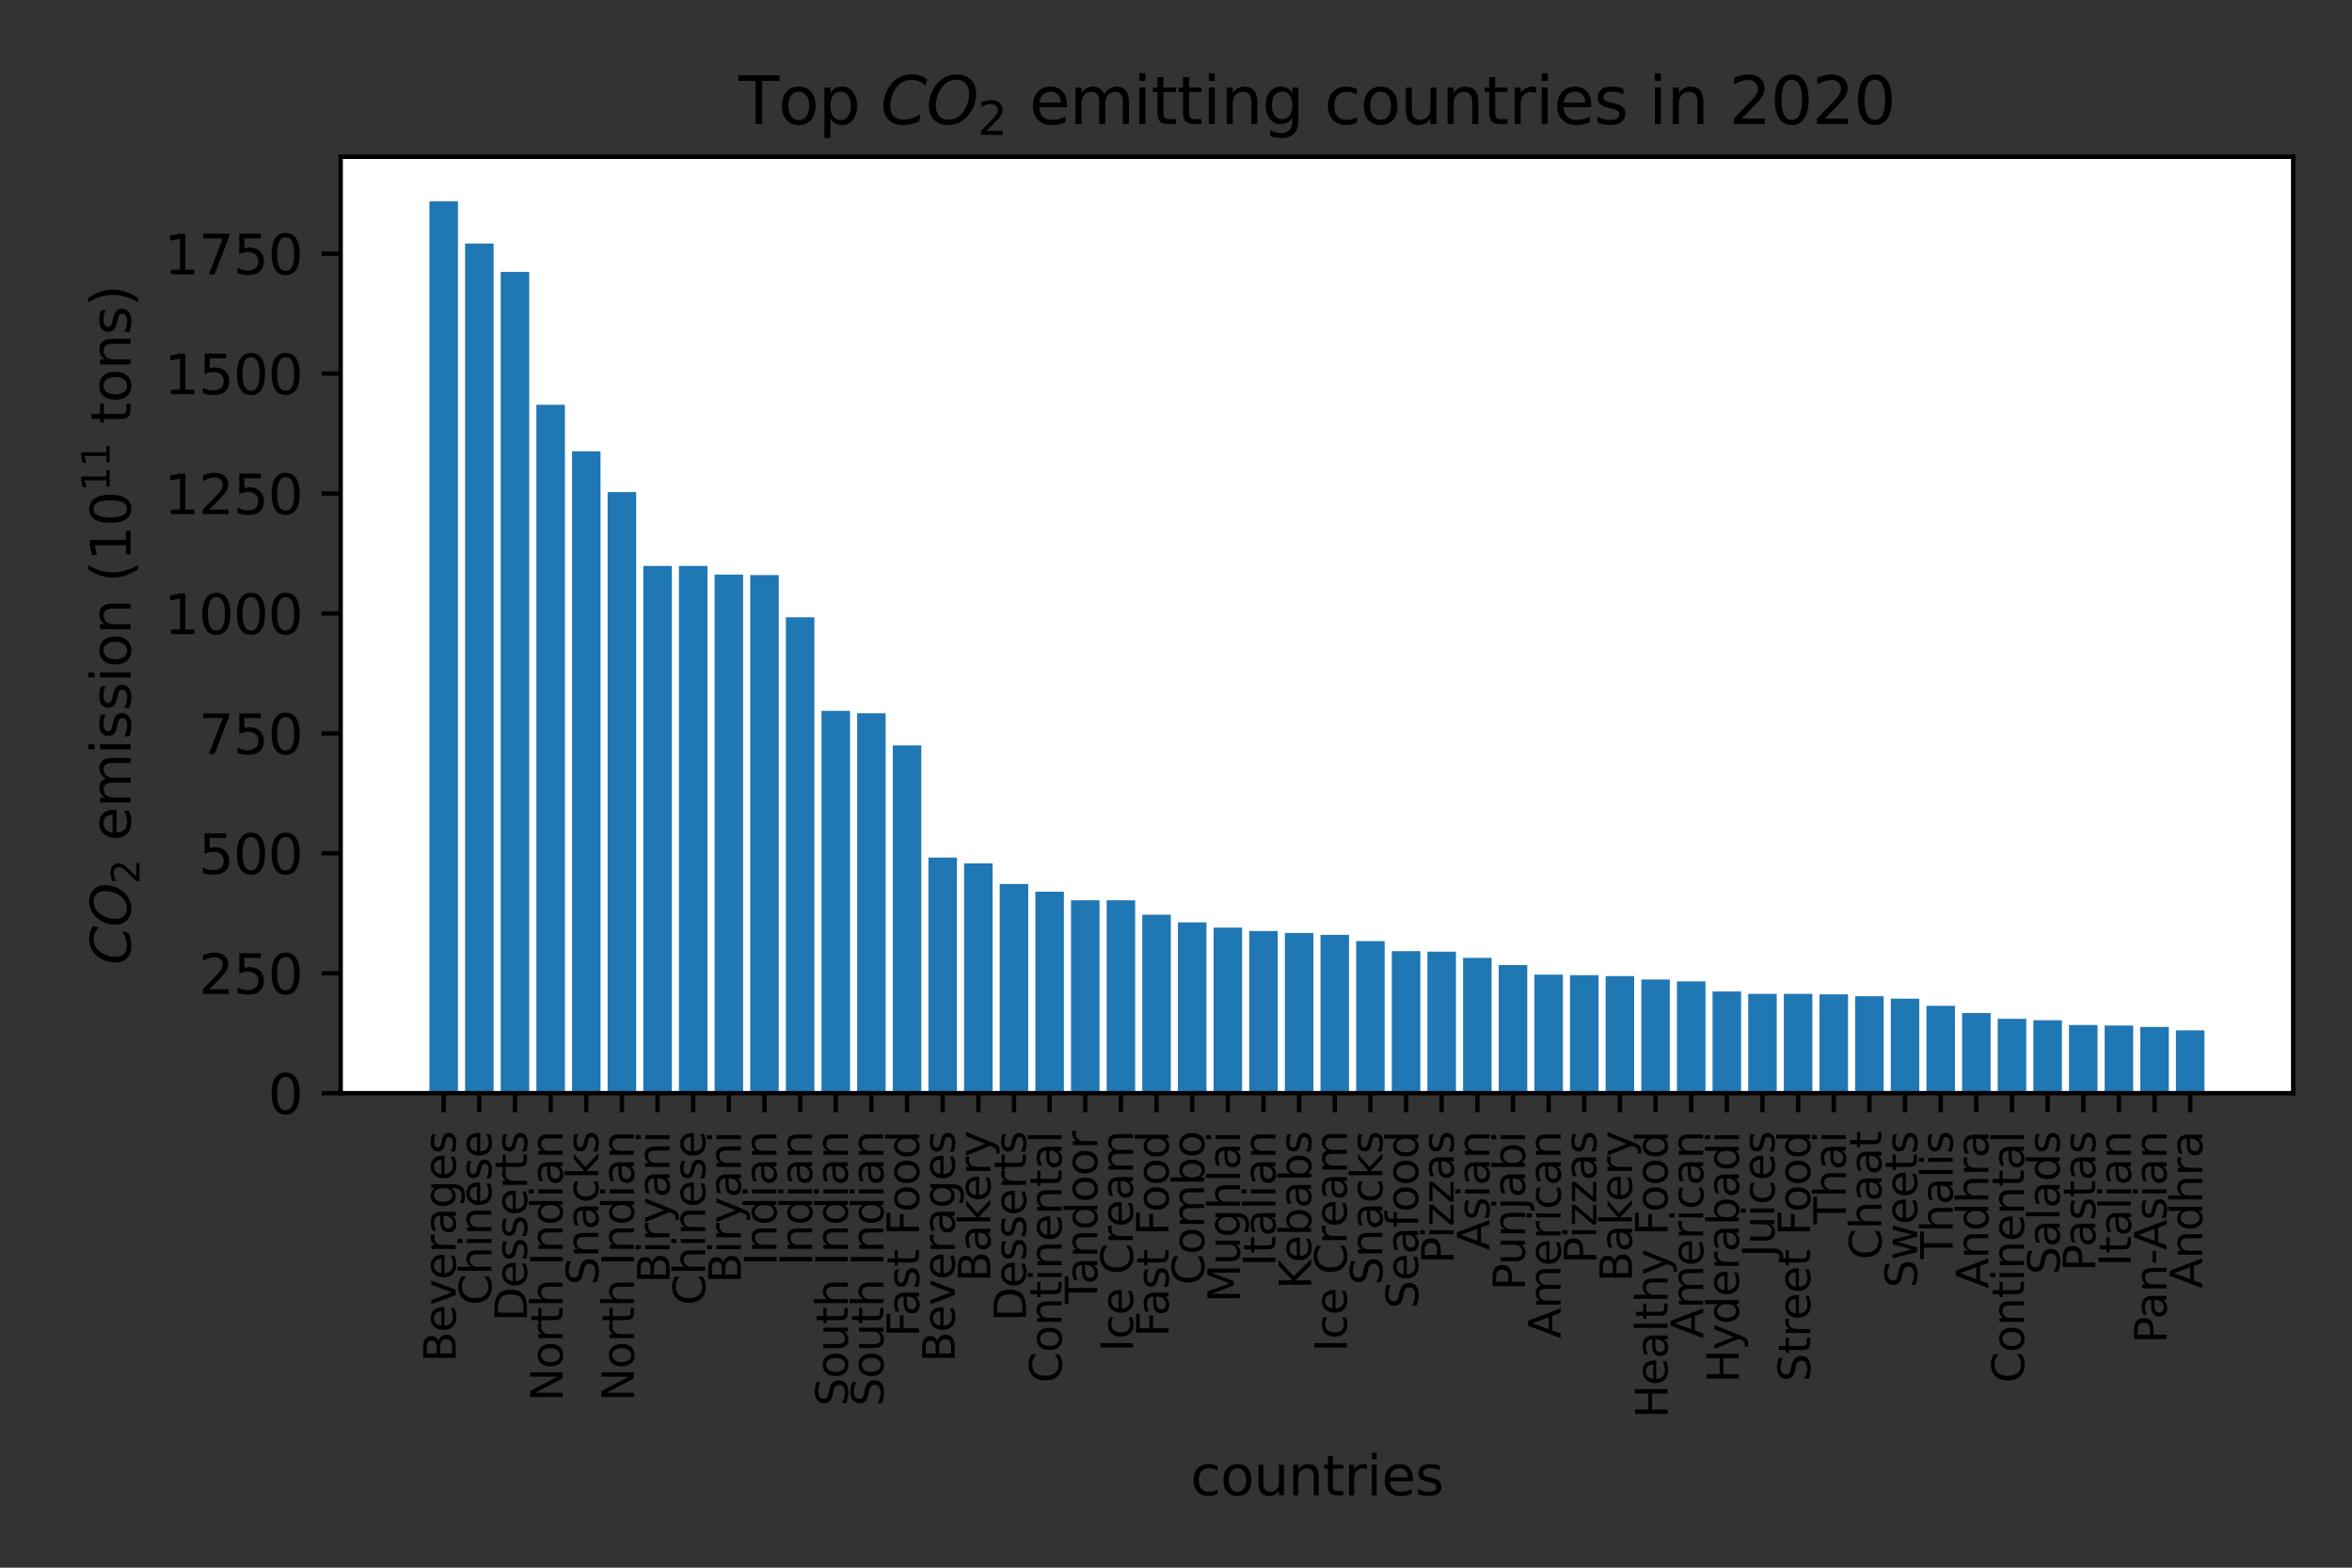 <?xml version="1.0" encoding="utf-8" standalone="no"?>
<!DOCTYPE svg PUBLIC "-//W3C//DTD SVG 1.1//EN"
  "http://www.w3.org/Graphics/SVG/1.1/DTD/svg11.dtd">
<svg xmlns:xlink="http://www.w3.org/1999/xlink" width="432pt" height="288pt" viewBox="0 0 432 288" xmlns="http://www.w3.org/2000/svg" version="1.1">
 <rect x="0" y="0" width="432" height="288" fill="#333333" stroke="none"/>
 <defs>
  <style type="text/css">*{stroke-linejoin: round; stroke-linecap: butt}</style>
 </defs>
 <g id="figure_1">
  <g id="patch_1">
   <path d="M 0 288 
L 432 288 
L 432 0 
L 0 0 
L 0 288 
z
" style="fill: none"/>
  </g>
  <g id="axes_1">
   <g id="patch_2">
    <path d="M 62.575 200.825 
L 421.2 200.825 
L 421.2 28.8 
L 62.575 28.8 
z
" style="fill: #ffffff"/>
   </g>
   <g id="patch_3">
    <path d="M 78.876 200.825 
L 84.113 200.825 
L 84.113 36.992 
L 78.876 36.992 
z
" clip-path="url(#p2564d510a9)" style="fill: #1f77b4"/>
   </g>
   <g id="patch_4">
    <path d="M 85.423 200.825 
L 90.66 200.825 
L 90.66 44.747 
L 85.423 44.747 
z
" clip-path="url(#p2564d510a9)" style="fill: #1f77b4"/>
   </g>
   <g id="patch_5">
    <path d="M 91.969 200.825 
L 97.207 200.825 
L 97.207 49.947 
L 91.969 49.947 
z
" clip-path="url(#p2564d510a9)" style="fill: #1f77b4"/>
   </g>
   <g id="patch_6">
    <path d="M 98.516 200.825 
L 103.753 200.825 
L 103.753 74.359 
L 98.516 74.359 
z
" clip-path="url(#p2564d510a9)" style="fill: #1f77b4"/>
   </g>
   <g id="patch_7">
    <path d="M 105.063 200.825 
L 110.3 200.825 
L 110.3 82.907 
L 105.063 82.907 
z
" clip-path="url(#p2564d510a9)" style="fill: #1f77b4"/>
   </g>
   <g id="patch_8">
    <path d="M 111.609 200.825 
L 116.847 200.825 
L 116.847 90.398 
L 111.609 90.398 
z
" clip-path="url(#p2564d510a9)" style="fill: #1f77b4"/>
   </g>
   <g id="patch_9">
    <path d="M 118.156 200.825 
L 123.393 200.825 
L 123.393 103.97 
L 118.156 103.97 
z
" clip-path="url(#p2564d510a9)" style="fill: #1f77b4"/>
   </g>
   <g id="patch_10">
    <path d="M 124.703 200.825 
L 129.94 200.825 
L 129.94 103.97 
L 124.703 103.97 
z
" clip-path="url(#p2564d510a9)" style="fill: #1f77b4"/>
   </g>
   <g id="patch_11">
    <path d="M 131.249 200.825 
L 136.487 200.825 
L 136.487 105.557 
L 131.249 105.557 
z
" clip-path="url(#p2564d510a9)" style="fill: #1f77b4"/>
   </g>
   <g id="patch_12">
    <path d="M 137.796 200.825 
L 143.033 200.825 
L 143.033 105.645 
L 137.796 105.645 
z
" clip-path="url(#p2564d510a9)" style="fill: #1f77b4"/>
   </g>
   <g id="patch_13">
    <path d="M 144.343 200.825 
L 149.58 200.825 
L 149.58 113.4 
L 144.343 113.4 
z
" clip-path="url(#p2564d510a9)" style="fill: #1f77b4"/>
   </g>
   <g id="patch_14">
    <path d="M 150.889 200.825 
L 156.127 200.825 
L 156.127 130.586 
L 150.889 130.586 
z
" clip-path="url(#p2564d510a9)" style="fill: #1f77b4"/>
   </g>
   <g id="patch_15">
    <path d="M 157.436 200.825 
L 162.673 200.825 
L 162.673 131.026 
L 157.436 131.026 
z
" clip-path="url(#p2564d510a9)" style="fill: #1f77b4"/>
   </g>
   <g id="patch_16">
    <path d="M 163.982 200.825 
L 169.22 200.825 
L 169.22 136.931 
L 163.982 136.931 
z
" clip-path="url(#p2564d510a9)" style="fill: #1f77b4"/>
   </g>
   <g id="patch_17">
    <path d="M 170.529 200.825 
L 175.766 200.825 
L 175.766 157.553 
L 170.529 157.553 
z
" clip-path="url(#p2564d510a9)" style="fill: #1f77b4"/>
   </g>
   <g id="patch_18">
    <path d="M 177.076 200.825 
L 182.313 200.825 
L 182.313 158.611 
L 177.076 158.611 
z
" clip-path="url(#p2564d510a9)" style="fill: #1f77b4"/>
   </g>
   <g id="patch_19">
    <path d="M 183.622 200.825 
L 188.86 200.825 
L 188.86 162.4 
L 183.622 162.4 
z
" clip-path="url(#p2564d510a9)" style="fill: #1f77b4"/>
   </g>
   <g id="patch_20">
    <path d="M 190.169 200.825 
L 195.406 200.825 
L 195.406 163.81 
L 190.169 163.81 
z
" clip-path="url(#p2564d510a9)" style="fill: #1f77b4"/>
   </g>
   <g id="patch_21">
    <path d="M 196.716 200.825 
L 201.953 200.825 
L 201.953 165.397 
L 196.716 165.397 
z
" clip-path="url(#p2564d510a9)" style="fill: #1f77b4"/>
   </g>
   <g id="patch_22">
    <path d="M 203.262 200.825 
L 208.5 200.825 
L 208.5 165.397 
L 203.262 165.397 
z
" clip-path="url(#p2564d510a9)" style="fill: #1f77b4"/>
   </g>
   <g id="patch_23">
    <path d="M 209.809 200.825 
L 215.046 200.825 
L 215.046 168.041 
L 209.809 168.041 
z
" clip-path="url(#p2564d510a9)" style="fill: #1f77b4"/>
   </g>
   <g id="patch_24">
    <path d="M 216.356 200.825 
L 221.593 200.825 
L 221.593 169.451 
L 216.356 169.451 
z
" clip-path="url(#p2564d510a9)" style="fill: #1f77b4"/>
   </g>
   <g id="patch_25">
    <path d="M 222.902 200.825 
L 228.14 200.825 
L 228.14 170.42 
L 222.902 170.42 
z
" clip-path="url(#p2564d510a9)" style="fill: #1f77b4"/>
   </g>
   <g id="patch_26">
    <path d="M 229.449 200.825 
L 234.686 200.825 
L 234.686 171.037 
L 229.449 171.037 
z
" clip-path="url(#p2564d510a9)" style="fill: #1f77b4"/>
   </g>
   <g id="patch_27">
    <path d="M 235.996 200.825 
L 241.233 200.825 
L 241.233 171.39 
L 235.996 171.39 
z
" clip-path="url(#p2564d510a9)" style="fill: #1f77b4"/>
   </g>
   <g id="patch_28">
    <path d="M 242.542 200.825 
L 247.779 200.825 
L 247.779 171.742 
L 242.542 171.742 
z
" clip-path="url(#p2564d510a9)" style="fill: #1f77b4"/>
   </g>
   <g id="patch_29">
    <path d="M 249.089 200.825 
L 254.326 200.825 
L 254.326 172.888 
L 249.089 172.888 
z
" clip-path="url(#p2564d510a9)" style="fill: #1f77b4"/>
   </g>
   <g id="patch_30">
    <path d="M 255.635 200.825 
L 260.873 200.825 
L 260.873 174.739 
L 255.635 174.739 
z
" clip-path="url(#p2564d510a9)" style="fill: #1f77b4"/>
   </g>
   <g id="patch_31">
    <path d="M 262.182 200.825 
L 267.419 200.825 
L 267.419 174.827 
L 262.182 174.827 
z
" clip-path="url(#p2564d510a9)" style="fill: #1f77b4"/>
   </g>
   <g id="patch_32">
    <path d="M 268.729 200.825 
L 273.966 200.825 
L 273.966 175.972 
L 268.729 175.972 
z
" clip-path="url(#p2564d510a9)" style="fill: #1f77b4"/>
   </g>
   <g id="patch_33">
    <path d="M 275.275 200.825 
L 280.513 200.825 
L 280.513 177.294 
L 275.275 177.294 
z
" clip-path="url(#p2564d510a9)" style="fill: #1f77b4"/>
   </g>
   <g id="patch_34">
    <path d="M 281.822 200.825 
L 287.059 200.825 
L 287.059 179.057 
L 281.822 179.057 
z
" clip-path="url(#p2564d510a9)" style="fill: #1f77b4"/>
   </g>
   <g id="patch_35">
    <path d="M 288.369 200.825 
L 293.606 200.825 
L 293.606 179.145 
L 288.369 179.145 
z
" clip-path="url(#p2564d510a9)" style="fill: #1f77b4"/>
   </g>
   <g id="patch_36">
    <path d="M 294.915 200.825 
L 300.153 200.825 
L 300.153 179.321 
L 294.915 179.321 
z
" clip-path="url(#p2564d510a9)" style="fill: #1f77b4"/>
   </g>
   <g id="patch_37">
    <path d="M 301.462 200.825 
L 306.699 200.825 
L 306.699 179.938 
L 301.462 179.938 
z
" clip-path="url(#p2564d510a9)" style="fill: #1f77b4"/>
   </g>
   <g id="patch_38">
    <path d="M 308.009 200.825 
L 313.246 200.825 
L 313.246 180.291 
L 308.009 180.291 
z
" clip-path="url(#p2564d510a9)" style="fill: #1f77b4"/>
   </g>
   <g id="patch_39">
    <path d="M 314.555 200.825 
L 319.793 200.825 
L 319.793 182.141 
L 314.555 182.141 
z
" clip-path="url(#p2564d510a9)" style="fill: #1f77b4"/>
   </g>
   <g id="patch_40">
    <path d="M 321.102 200.825 
L 326.339 200.825 
L 326.339 182.582 
L 321.102 182.582 
z
" clip-path="url(#p2564d510a9)" style="fill: #1f77b4"/>
   </g>
   <g id="patch_41">
    <path d="M 327.648 200.825 
L 332.886 200.825 
L 332.886 182.582 
L 327.648 182.582 
z
" clip-path="url(#p2564d510a9)" style="fill: #1f77b4"/>
   </g>
   <g id="patch_42">
    <path d="M 334.195 200.825 
L 339.432 200.825 
L 339.432 182.67 
L 334.195 182.67 
z
" clip-path="url(#p2564d510a9)" style="fill: #1f77b4"/>
   </g>
   <g id="patch_43">
    <path d="M 340.742 200.825 
L 345.979 200.825 
L 345.979 183.023 
L 340.742 183.023 
z
" clip-path="url(#p2564d510a9)" style="fill: #1f77b4"/>
   </g>
   <g id="patch_44">
    <path d="M 347.288 200.825 
L 352.526 200.825 
L 352.526 183.463 
L 347.288 183.463 
z
" clip-path="url(#p2564d510a9)" style="fill: #1f77b4"/>
   </g>
   <g id="patch_45">
    <path d="M 353.835 200.825 
L 359.072 200.825 
L 359.072 184.785 
L 353.835 184.785 
z
" clip-path="url(#p2564d510a9)" style="fill: #1f77b4"/>
   </g>
   <g id="patch_46">
    <path d="M 360.382 200.825 
L 365.619 200.825 
L 365.619 186.107 
L 360.382 186.107 
z
" clip-path="url(#p2564d510a9)" style="fill: #1f77b4"/>
   </g>
   <g id="patch_47">
    <path d="M 366.928 200.825 
L 372.166 200.825 
L 372.166 187.165 
L 366.928 187.165 
z
" clip-path="url(#p2564d510a9)" style="fill: #1f77b4"/>
   </g>
   <g id="patch_48">
    <path d="M 373.475 200.825 
L 378.712 200.825 
L 378.712 187.429 
L 373.475 187.429 
z
" clip-path="url(#p2564d510a9)" style="fill: #1f77b4"/>
   </g>
   <g id="patch_49">
    <path d="M 380.022 200.825 
L 385.259 200.825 
L 385.259 188.311 
L 380.022 188.311 
z
" clip-path="url(#p2564d510a9)" style="fill: #1f77b4"/>
   </g>
   <g id="patch_50">
    <path d="M 386.568 200.825 
L 391.806 200.825 
L 391.806 188.399 
L 386.568 188.399 
z
" clip-path="url(#p2564d510a9)" style="fill: #1f77b4"/>
   </g>
   <g id="patch_51">
    <path d="M 393.115 200.825 
L 398.352 200.825 
L 398.352 188.663 
L 393.115 188.663 
z
" clip-path="url(#p2564d510a9)" style="fill: #1f77b4"/>
   </g>
   <g id="patch_52">
    <path d="M 399.662 200.825 
L 404.899 200.825 
L 404.899 189.28 
L 399.662 189.28 
z
" clip-path="url(#p2564d510a9)" style="fill: #1f77b4"/>
   </g>
   <g id="matplotlib.axis_1">
    <g id="xtick_1">
     <g id="line2d_1">
      <defs>
       <path id="m9912241b25" d="M 0 0 
L 0 3.5 
" style="stroke: #000000; stroke-width: 0.8"/>
      </defs>
      <g>
       <use xlink:href="#m9912241b25" x="81.495" y="200.825" style="stroke: #000000; stroke-width: 0.8"/>
      </g>
     </g>
     <g id="text_1">
      <!--  Beverages -->
      <g transform="translate(83.702 252.796)rotate(-90)scale(0.08 -0.08)">
       <defs>
        <path id="DejaVuSans-20" transform="scale(0.016)"/>
        <path id="DejaVuSans-42" d="M 1259 2228 
L 1259 519 
L 2272 519 
Q 2781 519 3026 730 
Q 3272 941 3272 1375 
Q 3272 1813 3026 2020 
Q 2781 2228 2272 2228 
L 1259 2228 
z
M 1259 4147 
L 1259 2741 
L 2194 2741 
Q 2656 2741 2882 2914 
Q 3109 3088 3109 3444 
Q 3109 3797 2882 3972 
Q 2656 4147 2194 4147 
L 1259 4147 
z
M 628 4666 
L 2241 4666 
Q 2963 4666 3353 4366 
Q 3744 4066 3744 3513 
Q 3744 3084 3544 2831 
Q 3344 2578 2956 2516 
Q 3422 2416 3680 2098 
Q 3938 1781 3938 1306 
Q 3938 681 3513 340 
Q 3088 0 2303 0 
L 628 0 
L 628 4666 
z
" transform="scale(0.016)"/>
        <path id="DejaVuSans-65" d="M 3597 1894 
L 3597 1613 
L 953 1613 
Q 991 1019 1311 708 
Q 1631 397 2203 397 
Q 2534 397 2845 478 
Q 3156 559 3463 722 
L 3463 178 
Q 3153 47 2828 -22 
Q 2503 -91 2169 -91 
Q 1331 -91 842 396 
Q 353 884 353 1716 
Q 353 2575 817 3079 
Q 1281 3584 2069 3584 
Q 2775 3584 3186 3129 
Q 3597 2675 3597 1894 
z
M 3022 2063 
Q 3016 2534 2758 2815 
Q 2500 3097 2075 3097 
Q 1594 3097 1305 2825 
Q 1016 2553 972 2059 
L 3022 2063 
z
" transform="scale(0.016)"/>
        <path id="DejaVuSans-76" d="M 191 3500 
L 800 3500 
L 1894 563 
L 2988 3500 
L 3597 3500 
L 2284 0 
L 1503 0 
L 191 3500 
z
" transform="scale(0.016)"/>
        <path id="DejaVuSans-72" d="M 2631 2963 
Q 2534 3019 2420 3045 
Q 2306 3072 2169 3072 
Q 1681 3072 1420 2755 
Q 1159 2438 1159 1844 
L 1159 0 
L 581 0 
L 581 3500 
L 1159 3500 
L 1159 2956 
Q 1341 3275 1631 3429 
Q 1922 3584 2338 3584 
Q 2397 3584 2469 3576 
Q 2541 3569 2628 3553 
L 2631 2963 
z
" transform="scale(0.016)"/>
        <path id="DejaVuSans-61" d="M 2194 1759 
Q 1497 1759 1228 1600 
Q 959 1441 959 1056 
Q 959 750 1161 570 
Q 1363 391 1709 391 
Q 2188 391 2477 730 
Q 2766 1069 2766 1631 
L 2766 1759 
L 2194 1759 
z
M 3341 1997 
L 3341 0 
L 2766 0 
L 2766 531 
Q 2569 213 2275 61 
Q 1981 -91 1556 -91 
Q 1019 -91 701 211 
Q 384 513 384 1019 
Q 384 1609 779 1909 
Q 1175 2209 1959 2209 
L 2766 2209 
L 2766 2266 
Q 2766 2663 2505 2880 
Q 2244 3097 1772 3097 
Q 1472 3097 1187 3025 
Q 903 2953 641 2809 
L 641 3341 
Q 956 3463 1253 3523 
Q 1550 3584 1831 3584 
Q 2591 3584 2966 3190 
Q 3341 2797 3341 1997 
z
" transform="scale(0.016)"/>
        <path id="DejaVuSans-67" d="M 2906 1791 
Q 2906 2416 2648 2759 
Q 2391 3103 1925 3103 
Q 1463 3103 1205 2759 
Q 947 2416 947 1791 
Q 947 1169 1205 825 
Q 1463 481 1925 481 
Q 2391 481 2648 825 
Q 2906 1169 2906 1791 
z
M 3481 434 
Q 3481 -459 3084 -895 
Q 2688 -1331 1869 -1331 
Q 1566 -1331 1297 -1286 
Q 1028 -1241 775 -1147 
L 775 -588 
Q 1028 -725 1275 -790 
Q 1522 -856 1778 -856 
Q 2344 -856 2625 -561 
Q 2906 -266 2906 331 
L 2906 616 
Q 2728 306 2450 153 
Q 2172 0 1784 0 
Q 1141 0 747 490 
Q 353 981 353 1791 
Q 353 2603 747 3093 
Q 1141 3584 1784 3584 
Q 2172 3584 2450 3431 
Q 2728 3278 2906 2969 
L 2906 3500 
L 3481 3500 
L 3481 434 
z
" transform="scale(0.016)"/>
        <path id="DejaVuSans-73" d="M 2834 3397 
L 2834 2853 
Q 2591 2978 2328 3040 
Q 2066 3103 1784 3103 
Q 1356 3103 1142 2972 
Q 928 2841 928 2578 
Q 928 2378 1081 2264 
Q 1234 2150 1697 2047 
L 1894 2003 
Q 2506 1872 2764 1633 
Q 3022 1394 3022 966 
Q 3022 478 2636 193 
Q 2250 -91 1575 -91 
Q 1294 -91 989 -36 
Q 684 19 347 128 
L 347 722 
Q 666 556 975 473 
Q 1284 391 1588 391 
Q 1994 391 2212 530 
Q 2431 669 2431 922 
Q 2431 1156 2273 1281 
Q 2116 1406 1581 1522 
L 1381 1569 
Q 847 1681 609 1914 
Q 372 2147 372 2553 
Q 372 3047 722 3315 
Q 1072 3584 1716 3584 
Q 2034 3584 2315 3537 
Q 2597 3491 2834 3397 
z
" transform="scale(0.016)"/>
       </defs>
       <use xlink:href="#DejaVuSans-20"/>
       <use xlink:href="#DejaVuSans-42" x="31.787"/>
       <use xlink:href="#DejaVuSans-65" x="100.391"/>
       <use xlink:href="#DejaVuSans-76" x="161.914"/>
       <use xlink:href="#DejaVuSans-65" x="221.094"/>
       <use xlink:href="#DejaVuSans-72" x="282.617"/>
       <use xlink:href="#DejaVuSans-61" x="323.73"/>
       <use xlink:href="#DejaVuSans-67" x="385.01"/>
       <use xlink:href="#DejaVuSans-65" x="448.486"/>
       <use xlink:href="#DejaVuSans-73" x="510.01"/>
      </g>
     </g>
    </g>
    <g id="xtick_2">
     <g id="line2d_2">
      <g>
       <use xlink:href="#m9912241b25" x="88.041" y="200.825" style="stroke: #000000; stroke-width: 0.8"/>
      </g>
     </g>
     <g id="text_2">
      <!--  Chinese -->
      <g transform="translate(90.249 242.329)rotate(-90)scale(0.08 -0.08)">
       <defs>
        <path id="DejaVuSans-43" d="M 4122 4306 
L 4122 3641 
Q 3803 3938 3442 4084 
Q 3081 4231 2675 4231 
Q 1875 4231 1450 3742 
Q 1025 3253 1025 2328 
Q 1025 1406 1450 917 
Q 1875 428 2675 428 
Q 3081 428 3442 575 
Q 3803 722 4122 1019 
L 4122 359 
Q 3791 134 3420 21 
Q 3050 -91 2638 -91 
Q 1578 -91 968 557 
Q 359 1206 359 2328 
Q 359 3453 968 4101 
Q 1578 4750 2638 4750 
Q 3056 4750 3426 4639 
Q 3797 4528 4122 4306 
z
" transform="scale(0.016)"/>
        <path id="DejaVuSans-68" d="M 3513 2113 
L 3513 0 
L 2938 0 
L 2938 2094 
Q 2938 2591 2744 2837 
Q 2550 3084 2163 3084 
Q 1697 3084 1428 2787 
Q 1159 2491 1159 1978 
L 1159 0 
L 581 0 
L 581 4863 
L 1159 4863 
L 1159 2956 
Q 1366 3272 1645 3428 
Q 1925 3584 2291 3584 
Q 2894 3584 3203 3211 
Q 3513 2838 3513 2113 
z
" transform="scale(0.016)"/>
        <path id="DejaVuSans-69" d="M 603 3500 
L 1178 3500 
L 1178 0 
L 603 0 
L 603 3500 
z
M 603 4863 
L 1178 4863 
L 1178 4134 
L 603 4134 
L 603 4863 
z
" transform="scale(0.016)"/>
        <path id="DejaVuSans-6e" d="M 3513 2113 
L 3513 0 
L 2938 0 
L 2938 2094 
Q 2938 2591 2744 2837 
Q 2550 3084 2163 3084 
Q 1697 3084 1428 2787 
Q 1159 2491 1159 1978 
L 1159 0 
L 581 0 
L 581 3500 
L 1159 3500 
L 1159 2956 
Q 1366 3272 1645 3428 
Q 1925 3584 2291 3584 
Q 2894 3584 3203 3211 
Q 3513 2838 3513 2113 
z
" transform="scale(0.016)"/>
       </defs>
       <use xlink:href="#DejaVuSans-20"/>
       <use xlink:href="#DejaVuSans-43" x="31.787"/>
       <use xlink:href="#DejaVuSans-68" x="101.611"/>
       <use xlink:href="#DejaVuSans-69" x="164.99"/>
       <use xlink:href="#DejaVuSans-6e" x="192.773"/>
       <use xlink:href="#DejaVuSans-65" x="256.152"/>
       <use xlink:href="#DejaVuSans-73" x="317.676"/>
       <use xlink:href="#DejaVuSans-65" x="369.775"/>
      </g>
     </g>
    </g>
    <g id="xtick_3">
     <g id="line2d_3">
      <g>
       <use xlink:href="#m9912241b25" x="94.588" y="200.825" style="stroke: #000000; stroke-width: 0.8"/>
      </g>
     </g>
     <g id="text_3">
      <!--  Desserts -->
      <g transform="translate(96.796 245.3)rotate(-90)scale(0.08 -0.08)">
       <defs>
        <path id="DejaVuSans-44" d="M 1259 4147 
L 1259 519 
L 2022 519 
Q 2988 519 3436 956 
Q 3884 1394 3884 2338 
Q 3884 3275 3436 3711 
Q 2988 4147 2022 4147 
L 1259 4147 
z
M 628 4666 
L 1925 4666 
Q 3281 4666 3915 4102 
Q 4550 3538 4550 2338 
Q 4550 1131 3912 565 
Q 3275 0 1925 0 
L 628 0 
L 628 4666 
z
" transform="scale(0.016)"/>
        <path id="DejaVuSans-74" d="M 1172 4494 
L 1172 3500 
L 2356 3500 
L 2356 3053 
L 1172 3053 
L 1172 1153 
Q 1172 725 1289 603 
Q 1406 481 1766 481 
L 2356 481 
L 2356 0 
L 1766 0 
Q 1100 0 847 248 
Q 594 497 594 1153 
L 594 3053 
L 172 3053 
L 172 3500 
L 594 3500 
L 594 4494 
L 1172 4494 
z
" transform="scale(0.016)"/>
       </defs>
       <use xlink:href="#DejaVuSans-20"/>
       <use xlink:href="#DejaVuSans-44" x="31.787"/>
       <use xlink:href="#DejaVuSans-65" x="108.789"/>
       <use xlink:href="#DejaVuSans-73" x="170.312"/>
       <use xlink:href="#DejaVuSans-73" x="222.412"/>
       <use xlink:href="#DejaVuSans-65" x="274.512"/>
       <use xlink:href="#DejaVuSans-72" x="336.035"/>
       <use xlink:href="#DejaVuSans-74" x="377.148"/>
       <use xlink:href="#DejaVuSans-73" x="416.357"/>
      </g>
     </g>
    </g>
    <g id="xtick_4">
     <g id="line2d_4">
      <g>
       <use xlink:href="#m9912241b25" x="101.135" y="200.825" style="stroke: #000000; stroke-width: 0.8"/>
      </g>
     </g>
     <g id="text_4">
      <!--  North Indian -->
      <g transform="translate(103.342 259.989)rotate(-90)scale(0.08 -0.08)">
       <defs>
        <path id="DejaVuSans-4e" d="M 628 4666 
L 1478 4666 
L 3547 763 
L 3547 4666 
L 4159 4666 
L 4159 0 
L 3309 0 
L 1241 3903 
L 1241 0 
L 628 0 
L 628 4666 
z
" transform="scale(0.016)"/>
        <path id="DejaVuSans-6f" d="M 1959 3097 
Q 1497 3097 1228 2736 
Q 959 2375 959 1747 
Q 959 1119 1226 758 
Q 1494 397 1959 397 
Q 2419 397 2687 759 
Q 2956 1122 2956 1747 
Q 2956 2369 2687 2733 
Q 2419 3097 1959 3097 
z
M 1959 3584 
Q 2709 3584 3137 3096 
Q 3566 2609 3566 1747 
Q 3566 888 3137 398 
Q 2709 -91 1959 -91 
Q 1206 -91 779 398 
Q 353 888 353 1747 
Q 353 2609 779 3096 
Q 1206 3584 1959 3584 
z
" transform="scale(0.016)"/>
        <path id="DejaVuSans-49" d="M 628 4666 
L 1259 4666 
L 1259 0 
L 628 0 
L 628 4666 
z
" transform="scale(0.016)"/>
        <path id="DejaVuSans-64" d="M 2906 2969 
L 2906 4863 
L 3481 4863 
L 3481 0 
L 2906 0 
L 2906 525 
Q 2725 213 2448 61 
Q 2172 -91 1784 -91 
Q 1150 -91 751 415 
Q 353 922 353 1747 
Q 353 2572 751 3078 
Q 1150 3584 1784 3584 
Q 2172 3584 2448 3432 
Q 2725 3281 2906 2969 
z
M 947 1747 
Q 947 1113 1208 752 
Q 1469 391 1925 391 
Q 2381 391 2643 752 
Q 2906 1113 2906 1747 
Q 2906 2381 2643 2742 
Q 2381 3103 1925 3103 
Q 1469 3103 1208 2742 
Q 947 2381 947 1747 
z
" transform="scale(0.016)"/>
       </defs>
       <use xlink:href="#DejaVuSans-20"/>
       <use xlink:href="#DejaVuSans-4e" x="31.787"/>
       <use xlink:href="#DejaVuSans-6f" x="106.592"/>
       <use xlink:href="#DejaVuSans-72" x="167.773"/>
       <use xlink:href="#DejaVuSans-74" x="208.887"/>
       <use xlink:href="#DejaVuSans-68" x="248.096"/>
       <use xlink:href="#DejaVuSans-20" x="311.475"/>
       <use xlink:href="#DejaVuSans-49" x="343.262"/>
       <use xlink:href="#DejaVuSans-6e" x="372.754"/>
       <use xlink:href="#DejaVuSans-64" x="436.133"/>
       <use xlink:href="#DejaVuSans-69" x="499.609"/>
       <use xlink:href="#DejaVuSans-61" x="527.393"/>
       <use xlink:href="#DejaVuSans-6e" x="588.672"/>
      </g>
     </g>
    </g>
    <g id="xtick_5">
     <g id="line2d_5">
      <g>
       <use xlink:href="#m9912241b25" x="107.681" y="200.825" style="stroke: #000000; stroke-width: 0.8"/>
      </g>
     </g>
     <g id="text_5">
      <!--  Snacks -->
      <g transform="translate(109.889 238.618)rotate(-90)scale(0.08 -0.08)">
       <defs>
        <path id="DejaVuSans-53" d="M 3425 4513 
L 3425 3897 
Q 3066 4069 2747 4153 
Q 2428 4238 2131 4238 
Q 1616 4238 1336 4038 
Q 1056 3838 1056 3469 
Q 1056 3159 1242 3001 
Q 1428 2844 1947 2747 
L 2328 2669 
Q 3034 2534 3370 2195 
Q 3706 1856 3706 1288 
Q 3706 609 3251 259 
Q 2797 -91 1919 -91 
Q 1588 -91 1214 -16 
Q 841 59 441 206 
L 441 856 
Q 825 641 1194 531 
Q 1563 422 1919 422 
Q 2459 422 2753 634 
Q 3047 847 3047 1241 
Q 3047 1584 2836 1778 
Q 2625 1972 2144 2069 
L 1759 2144 
Q 1053 2284 737 2584 
Q 422 2884 422 3419 
Q 422 4038 858 4394 
Q 1294 4750 2059 4750 
Q 2388 4750 2728 4690 
Q 3069 4631 3425 4513 
z
" transform="scale(0.016)"/>
        <path id="DejaVuSans-63" d="M 3122 3366 
L 3122 2828 
Q 2878 2963 2633 3030 
Q 2388 3097 2138 3097 
Q 1578 3097 1268 2742 
Q 959 2388 959 1747 
Q 959 1106 1268 751 
Q 1578 397 2138 397 
Q 2388 397 2633 464 
Q 2878 531 3122 666 
L 3122 134 
Q 2881 22 2623 -34 
Q 2366 -91 2075 -91 
Q 1284 -91 818 406 
Q 353 903 353 1747 
Q 353 2603 823 3093 
Q 1294 3584 2113 3584 
Q 2378 3584 2631 3529 
Q 2884 3475 3122 3366 
z
" transform="scale(0.016)"/>
        <path id="DejaVuSans-6b" d="M 581 4863 
L 1159 4863 
L 1159 1991 
L 2875 3500 
L 3609 3500 
L 1753 1863 
L 3688 0 
L 2938 0 
L 1159 1709 
L 1159 0 
L 581 0 
L 581 4863 
z
" transform="scale(0.016)"/>
       </defs>
       <use xlink:href="#DejaVuSans-20"/>
       <use xlink:href="#DejaVuSans-53" x="31.787"/>
       <use xlink:href="#DejaVuSans-6e" x="95.264"/>
       <use xlink:href="#DejaVuSans-61" x="158.643"/>
       <use xlink:href="#DejaVuSans-63" x="219.922"/>
       <use xlink:href="#DejaVuSans-6b" x="274.902"/>
       <use xlink:href="#DejaVuSans-73" x="332.812"/>
      </g>
     </g>
    </g>
    <g id="xtick_6">
     <g id="line2d_6">
      <g>
       <use xlink:href="#m9912241b25" x="114.228" y="200.825" style="stroke: #000000; stroke-width: 0.8"/>
      </g>
     </g>
     <g id="text_6">
      <!-- North Indian -->
      <g transform="translate(116.435 257.446)rotate(-90)scale(0.08 -0.08)">
       <use xlink:href="#DejaVuSans-4e"/>
       <use xlink:href="#DejaVuSans-6f" x="74.805"/>
       <use xlink:href="#DejaVuSans-72" x="135.986"/>
       <use xlink:href="#DejaVuSans-74" x="177.1"/>
       <use xlink:href="#DejaVuSans-68" x="216.309"/>
       <use xlink:href="#DejaVuSans-20" x="279.688"/>
       <use xlink:href="#DejaVuSans-49" x="311.475"/>
       <use xlink:href="#DejaVuSans-6e" x="340.967"/>
       <use xlink:href="#DejaVuSans-64" x="404.346"/>
       <use xlink:href="#DejaVuSans-69" x="467.822"/>
       <use xlink:href="#DejaVuSans-61" x="495.605"/>
       <use xlink:href="#DejaVuSans-6e" x="556.885"/>
      </g>
     </g>
    </g>
    <g id="xtick_7">
     <g id="line2d_7">
      <g>
       <use xlink:href="#m9912241b25" x="120.775" y="200.825" style="stroke: #000000; stroke-width: 0.8"/>
      </g>
     </g>
     <g id="text_7">
      <!-- Biryani -->
      <g transform="translate(122.982 235.755)rotate(-90)scale(0.08 -0.08)">
       <defs>
        <path id="DejaVuSans-79" d="M 2059 -325 
Q 1816 -950 1584 -1140 
Q 1353 -1331 966 -1331 
L 506 -1331 
L 506 -850 
L 844 -850 
Q 1081 -850 1212 -737 
Q 1344 -625 1503 -206 
L 1606 56 
L 191 3500 
L 800 3500 
L 1894 763 
L 2988 3500 
L 3597 3500 
L 2059 -325 
z
" transform="scale(0.016)"/>
       </defs>
       <use xlink:href="#DejaVuSans-42"/>
       <use xlink:href="#DejaVuSans-69" x="68.604"/>
       <use xlink:href="#DejaVuSans-72" x="96.387"/>
       <use xlink:href="#DejaVuSans-79" x="137.5"/>
       <use xlink:href="#DejaVuSans-61" x="196.68"/>
       <use xlink:href="#DejaVuSans-6e" x="257.959"/>
       <use xlink:href="#DejaVuSans-69" x="321.338"/>
      </g>
     </g>
    </g>
    <g id="xtick_8">
     <g id="line2d_8">
      <g>
       <use xlink:href="#m9912241b25" x="127.321" y="200.825" style="stroke: #000000; stroke-width: 0.8"/>
      </g>
     </g>
     <g id="text_8">
      <!-- Chinese -->
      <g transform="translate(129.529 239.786)rotate(-90)scale(0.08 -0.08)">
       <use xlink:href="#DejaVuSans-43"/>
       <use xlink:href="#DejaVuSans-68" x="69.824"/>
       <use xlink:href="#DejaVuSans-69" x="133.203"/>
       <use xlink:href="#DejaVuSans-6e" x="160.986"/>
       <use xlink:href="#DejaVuSans-65" x="224.365"/>
       <use xlink:href="#DejaVuSans-73" x="285.889"/>
       <use xlink:href="#DejaVuSans-65" x="337.988"/>
      </g>
     </g>
    </g>
    <g id="xtick_9">
     <g id="line2d_9">
      <g>
       <use xlink:href="#m9912241b25" x="133.868" y="200.825" style="stroke: #000000; stroke-width: 0.8"/>
      </g>
     </g>
     <g id="text_9">
      <!--  Biryani -->
      <g transform="translate(136.075 238.298)rotate(-90)scale(0.08 -0.08)">
       <use xlink:href="#DejaVuSans-20"/>
       <use xlink:href="#DejaVuSans-42" x="31.787"/>
       <use xlink:href="#DejaVuSans-69" x="100.391"/>
       <use xlink:href="#DejaVuSans-72" x="128.174"/>
       <use xlink:href="#DejaVuSans-79" x="169.287"/>
       <use xlink:href="#DejaVuSans-61" x="228.467"/>
       <use xlink:href="#DejaVuSans-6e" x="289.746"/>
       <use xlink:href="#DejaVuSans-69" x="353.125"/>
      </g>
     </g>
    </g>
    <g id="xtick_10">
     <g id="line2d_10">
      <g>
       <use xlink:href="#m9912241b25" x="140.415" y="200.825" style="stroke: #000000; stroke-width: 0.8"/>
      </g>
     </g>
     <g id="text_10">
      <!-- Indian -->
      <g transform="translate(142.622 232.529)rotate(-90)scale(0.08 -0.08)">
       <use xlink:href="#DejaVuSans-49"/>
       <use xlink:href="#DejaVuSans-6e" x="29.492"/>
       <use xlink:href="#DejaVuSans-64" x="92.871"/>
       <use xlink:href="#DejaVuSans-69" x="156.348"/>
       <use xlink:href="#DejaVuSans-61" x="184.131"/>
       <use xlink:href="#DejaVuSans-6e" x="245.41"/>
      </g>
     </g>
    </g>
    <g id="xtick_11">
     <g id="line2d_11">
      <g>
       <use xlink:href="#m9912241b25" x="146.961" y="200.825" style="stroke: #000000; stroke-width: 0.8"/>
      </g>
     </g>
     <g id="text_11">
      <!--  Indian -->
      <g transform="translate(149.169 235.071)rotate(-90)scale(0.08 -0.08)">
       <use xlink:href="#DejaVuSans-20"/>
       <use xlink:href="#DejaVuSans-49" x="31.787"/>
       <use xlink:href="#DejaVuSans-6e" x="61.279"/>
       <use xlink:href="#DejaVuSans-64" x="124.658"/>
       <use xlink:href="#DejaVuSans-69" x="188.135"/>
       <use xlink:href="#DejaVuSans-61" x="215.918"/>
       <use xlink:href="#DejaVuSans-6e" x="277.197"/>
      </g>
     </g>
    </g>
    <g id="xtick_12">
     <g id="line2d_12">
      <g>
       <use xlink:href="#m9912241b25" x="153.508" y="200.825" style="stroke: #000000; stroke-width: 0.8"/>
      </g>
     </g>
     <g id="text_12">
      <!-- South Indian -->
      <g transform="translate(155.715 258.321)rotate(-90)scale(0.08 -0.08)">
       <defs>
        <path id="DejaVuSans-75" d="M 544 1381 
L 544 3500 
L 1119 3500 
L 1119 1403 
Q 1119 906 1312 657 
Q 1506 409 1894 409 
Q 2359 409 2629 706 
Q 2900 1003 2900 1516 
L 2900 3500 
L 3475 3500 
L 3475 0 
L 2900 0 
L 2900 538 
Q 2691 219 2414 64 
Q 2138 -91 1772 -91 
Q 1169 -91 856 284 
Q 544 659 544 1381 
z
M 1991 3584 
L 1991 3584 
z
" transform="scale(0.016)"/>
       </defs>
       <use xlink:href="#DejaVuSans-53"/>
       <use xlink:href="#DejaVuSans-6f" x="63.477"/>
       <use xlink:href="#DejaVuSans-75" x="124.658"/>
       <use xlink:href="#DejaVuSans-74" x="188.037"/>
       <use xlink:href="#DejaVuSans-68" x="227.246"/>
       <use xlink:href="#DejaVuSans-20" x="290.625"/>
       <use xlink:href="#DejaVuSans-49" x="322.412"/>
       <use xlink:href="#DejaVuSans-6e" x="351.904"/>
       <use xlink:href="#DejaVuSans-64" x="415.283"/>
       <use xlink:href="#DejaVuSans-69" x="478.76"/>
       <use xlink:href="#DejaVuSans-61" x="506.543"/>
       <use xlink:href="#DejaVuSans-6e" x="567.822"/>
      </g>
     </g>
    </g>
    <g id="xtick_13">
     <g id="line2d_13">
      <g>
       <use xlink:href="#m9912241b25" x="160.054" y="200.825" style="stroke: #000000; stroke-width: 0.8"/>
      </g>
     </g>
     <g id="text_13">
      <!--  South Indian -->
      <g transform="translate(162.262 260.864)rotate(-90)scale(0.08 -0.08)">
       <use xlink:href="#DejaVuSans-20"/>
       <use xlink:href="#DejaVuSans-53" x="31.787"/>
       <use xlink:href="#DejaVuSans-6f" x="95.264"/>
       <use xlink:href="#DejaVuSans-75" x="156.445"/>
       <use xlink:href="#DejaVuSans-74" x="219.824"/>
       <use xlink:href="#DejaVuSans-68" x="259.033"/>
       <use xlink:href="#DejaVuSans-20" x="322.412"/>
       <use xlink:href="#DejaVuSans-49" x="354.199"/>
       <use xlink:href="#DejaVuSans-6e" x="383.691"/>
       <use xlink:href="#DejaVuSans-64" x="447.07"/>
       <use xlink:href="#DejaVuSans-69" x="510.547"/>
       <use xlink:href="#DejaVuSans-61" x="538.33"/>
       <use xlink:href="#DejaVuSans-6e" x="599.609"/>
      </g>
     </g>
    </g>
    <g id="xtick_14">
     <g id="line2d_14">
      <g>
       <use xlink:href="#m9912241b25" x="166.601" y="200.825" style="stroke: #000000; stroke-width: 0.8"/>
      </g>
     </g>
     <g id="text_14">
      <!--  Fast Food -->
      <g transform="translate(168.809 248.167)rotate(-90)scale(0.08 -0.08)">
       <defs>
        <path id="DejaVuSans-46" d="M 628 4666 
L 3309 4666 
L 3309 4134 
L 1259 4134 
L 1259 2759 
L 3109 2759 
L 3109 2228 
L 1259 2228 
L 1259 0 
L 628 0 
L 628 4666 
z
" transform="scale(0.016)"/>
       </defs>
       <use xlink:href="#DejaVuSans-20"/>
       <use xlink:href="#DejaVuSans-46" x="31.787"/>
       <use xlink:href="#DejaVuSans-61" x="80.182"/>
       <use xlink:href="#DejaVuSans-73" x="141.461"/>
       <use xlink:href="#DejaVuSans-74" x="193.561"/>
       <use xlink:href="#DejaVuSans-20" x="232.77"/>
       <use xlink:href="#DejaVuSans-46" x="264.557"/>
       <use xlink:href="#DejaVuSans-6f" x="318.451"/>
       <use xlink:href="#DejaVuSans-6f" x="379.633"/>
       <use xlink:href="#DejaVuSans-64" x="440.814"/>
      </g>
     </g>
    </g>
    <g id="xtick_15">
     <g id="line2d_15">
      <g>
       <use xlink:href="#m9912241b25" x="173.148" y="200.825" style="stroke: #000000; stroke-width: 0.8"/>
      </g>
     </g>
     <g id="text_15">
      <!-- Beverages -->
      <g transform="translate(175.355 250.254)rotate(-90)scale(0.08 -0.08)">
       <use xlink:href="#DejaVuSans-42"/>
       <use xlink:href="#DejaVuSans-65" x="68.604"/>
       <use xlink:href="#DejaVuSans-76" x="130.127"/>
       <use xlink:href="#DejaVuSans-65" x="189.307"/>
       <use xlink:href="#DejaVuSans-72" x="250.83"/>
       <use xlink:href="#DejaVuSans-61" x="291.943"/>
       <use xlink:href="#DejaVuSans-67" x="353.223"/>
       <use xlink:href="#DejaVuSans-65" x="416.699"/>
       <use xlink:href="#DejaVuSans-73" x="478.223"/>
      </g>
     </g>
    </g>
    <g id="xtick_16">
     <g id="line2d_16">
      <g>
       <use xlink:href="#m9912241b25" x="179.694" y="200.825" style="stroke: #000000; stroke-width: 0.8"/>
      </g>
     </g>
     <g id="text_16">
      <!-- Bakery -->
      <g transform="translate(181.902 235.505)rotate(-90)scale(0.08 -0.08)">
       <use xlink:href="#DejaVuSans-42"/>
       <use xlink:href="#DejaVuSans-61" x="68.604"/>
       <use xlink:href="#DejaVuSans-6b" x="129.883"/>
       <use xlink:href="#DejaVuSans-65" x="184.168"/>
       <use xlink:href="#DejaVuSans-72" x="245.691"/>
       <use xlink:href="#DejaVuSans-79" x="286.805"/>
      </g>
     </g>
    </g>
    <g id="xtick_17">
     <g id="line2d_17">
      <g>
       <use xlink:href="#m9912241b25" x="186.241" y="200.825" style="stroke: #000000; stroke-width: 0.8"/>
      </g>
     </g>
     <g id="text_17">
      <!-- Desserts -->
      <g transform="translate(188.449 242.757)rotate(-90)scale(0.08 -0.08)">
       <use xlink:href="#DejaVuSans-44"/>
       <use xlink:href="#DejaVuSans-65" x="77.002"/>
       <use xlink:href="#DejaVuSans-73" x="138.525"/>
       <use xlink:href="#DejaVuSans-73" x="190.625"/>
       <use xlink:href="#DejaVuSans-65" x="242.725"/>
       <use xlink:href="#DejaVuSans-72" x="304.248"/>
       <use xlink:href="#DejaVuSans-74" x="345.361"/>
       <use xlink:href="#DejaVuSans-73" x="384.57"/>
      </g>
     </g>
    </g>
    <g id="xtick_18">
     <g id="line2d_18">
      <g>
       <use xlink:href="#m9912241b25" x="192.788" y="200.825" style="stroke: #000000; stroke-width: 0.8"/>
      </g>
     </g>
     <g id="text_18">
      <!--  Continental -->
      <g transform="translate(194.995 256.601)rotate(-90)scale(0.08 -0.08)">
       <defs>
        <path id="DejaVuSans-6c" d="M 603 4863 
L 1178 4863 
L 1178 0 
L 603 0 
L 603 4863 
z
" transform="scale(0.016)"/>
       </defs>
       <use xlink:href="#DejaVuSans-20"/>
       <use xlink:href="#DejaVuSans-43" x="31.787"/>
       <use xlink:href="#DejaVuSans-6f" x="101.611"/>
       <use xlink:href="#DejaVuSans-6e" x="162.793"/>
       <use xlink:href="#DejaVuSans-74" x="226.172"/>
       <use xlink:href="#DejaVuSans-69" x="265.381"/>
       <use xlink:href="#DejaVuSans-6e" x="293.164"/>
       <use xlink:href="#DejaVuSans-65" x="356.543"/>
       <use xlink:href="#DejaVuSans-6e" x="418.066"/>
       <use xlink:href="#DejaVuSans-74" x="481.445"/>
       <use xlink:href="#DejaVuSans-61" x="520.654"/>
       <use xlink:href="#DejaVuSans-6c" x="581.934"/>
      </g>
     </g>
    </g>
    <g id="xtick_19">
     <g id="line2d_19">
      <g>
       <use xlink:href="#m9912241b25" x="199.334" y="200.825" style="stroke: #000000; stroke-width: 0.8"/>
      </g>
     </g>
     <g id="text_19">
      <!--  Tandoor -->
      <g transform="translate(201.542 242.064)rotate(-90)scale(0.08 -0.08)">
       <defs>
        <path id="DejaVuSans-54" d="M -19 4666 
L 3928 4666 
L 3928 4134 
L 2272 4134 
L 2272 0 
L 1638 0 
L 1638 4134 
L -19 4134 
L -19 4666 
z
" transform="scale(0.016)"/>
       </defs>
       <use xlink:href="#DejaVuSans-20"/>
       <use xlink:href="#DejaVuSans-54" x="31.787"/>
       <use xlink:href="#DejaVuSans-61" x="76.371"/>
       <use xlink:href="#DejaVuSans-6e" x="137.65"/>
       <use xlink:href="#DejaVuSans-64" x="201.029"/>
       <use xlink:href="#DejaVuSans-6f" x="264.506"/>
       <use xlink:href="#DejaVuSans-6f" x="325.688"/>
       <use xlink:href="#DejaVuSans-72" x="386.869"/>
      </g>
     </g>
    </g>
    <g id="xtick_20">
     <g id="line2d_20">
      <g>
       <use xlink:href="#m9912241b25" x="205.881" y="200.825" style="stroke: #000000; stroke-width: 0.8"/>
      </g>
     </g>
     <g id="text_20">
      <!--  Ice Cream -->
      <g transform="translate(208.088 250.904)rotate(-90)scale(0.08 -0.08)">
       <defs>
        <path id="DejaVuSans-6d" d="M 3328 2828 
Q 3544 3216 3844 3400 
Q 4144 3584 4550 3584 
Q 5097 3584 5394 3201 
Q 5691 2819 5691 2113 
L 5691 0 
L 5113 0 
L 5113 2094 
Q 5113 2597 4934 2840 
Q 4756 3084 4391 3084 
Q 3944 3084 3684 2787 
Q 3425 2491 3425 1978 
L 3425 0 
L 2847 0 
L 2847 2094 
Q 2847 2600 2669 2842 
Q 2491 3084 2119 3084 
Q 1678 3084 1418 2786 
Q 1159 2488 1159 1978 
L 1159 0 
L 581 0 
L 581 3500 
L 1159 3500 
L 1159 2956 
Q 1356 3278 1631 3431 
Q 1906 3584 2284 3584 
Q 2666 3584 2933 3390 
Q 3200 3197 3328 2828 
z
" transform="scale(0.016)"/>
       </defs>
       <use xlink:href="#DejaVuSans-20"/>
       <use xlink:href="#DejaVuSans-49" x="31.787"/>
       <use xlink:href="#DejaVuSans-63" x="61.279"/>
       <use xlink:href="#DejaVuSans-65" x="116.26"/>
       <use xlink:href="#DejaVuSans-20" x="177.783"/>
       <use xlink:href="#DejaVuSans-43" x="209.57"/>
       <use xlink:href="#DejaVuSans-72" x="279.395"/>
       <use xlink:href="#DejaVuSans-65" x="318.258"/>
       <use xlink:href="#DejaVuSans-61" x="379.781"/>
       <use xlink:href="#DejaVuSans-6d" x="441.061"/>
      </g>
     </g>
    </g>
    <g id="xtick_21">
     <g id="line2d_21">
      <g>
       <use xlink:href="#m9912241b25" x="212.428" y="200.825" style="stroke: #000000; stroke-width: 0.8"/>
      </g>
     </g>
     <g id="text_21">
      <!-- Fast Food -->
      <g transform="translate(214.635 245.625)rotate(-90)scale(0.08 -0.08)">
       <use xlink:href="#DejaVuSans-46"/>
       <use xlink:href="#DejaVuSans-61" x="48.395"/>
       <use xlink:href="#DejaVuSans-73" x="109.674"/>
       <use xlink:href="#DejaVuSans-74" x="161.773"/>
       <use xlink:href="#DejaVuSans-20" x="200.982"/>
       <use xlink:href="#DejaVuSans-46" x="232.77"/>
       <use xlink:href="#DejaVuSans-6f" x="286.664"/>
       <use xlink:href="#DejaVuSans-6f" x="347.846"/>
       <use xlink:href="#DejaVuSans-64" x="409.027"/>
      </g>
     </g>
    </g>
    <g id="xtick_22">
     <g id="line2d_22">
      <g>
       <use xlink:href="#m9912241b25" x="218.974" y="200.825" style="stroke: #000000; stroke-width: 0.8"/>
      </g>
     </g>
     <g id="text_22">
      <!--  Combo -->
      <g transform="translate(221.182 238.615)rotate(-90)scale(0.08 -0.08)">
       <defs>
        <path id="DejaVuSans-62" d="M 3116 1747 
Q 3116 2381 2855 2742 
Q 2594 3103 2138 3103 
Q 1681 3103 1420 2742 
Q 1159 2381 1159 1747 
Q 1159 1113 1420 752 
Q 1681 391 2138 391 
Q 2594 391 2855 752 
Q 3116 1113 3116 1747 
z
M 1159 2969 
Q 1341 3281 1617 3432 
Q 1894 3584 2278 3584 
Q 2916 3584 3314 3078 
Q 3713 2572 3713 1747 
Q 3713 922 3314 415 
Q 2916 -91 2278 -91 
Q 1894 -91 1617 61 
Q 1341 213 1159 525 
L 1159 0 
L 581 0 
L 581 4863 
L 1159 4863 
L 1159 2969 
z
" transform="scale(0.016)"/>
       </defs>
       <use xlink:href="#DejaVuSans-20"/>
       <use xlink:href="#DejaVuSans-43" x="31.787"/>
       <use xlink:href="#DejaVuSans-6f" x="101.611"/>
       <use xlink:href="#DejaVuSans-6d" x="162.793"/>
       <use xlink:href="#DejaVuSans-62" x="260.205"/>
       <use xlink:href="#DejaVuSans-6f" x="323.682"/>
      </g>
     </g>
    </g>
    <g id="xtick_23">
     <g id="line2d_23">
      <g>
       <use xlink:href="#m9912241b25" x="225.521" y="200.825" style="stroke: #000000; stroke-width: 0.8"/>
      </g>
     </g>
     <g id="text_23">
      <!--  Mughlai -->
      <g transform="translate(227.728 241.836)rotate(-90)scale(0.08 -0.08)">
       <defs>
        <path id="DejaVuSans-4d" d="M 628 4666 
L 1569 4666 
L 2759 1491 
L 3956 4666 
L 4897 4666 
L 4897 0 
L 4281 0 
L 4281 4097 
L 3078 897 
L 2444 897 
L 1241 4097 
L 1241 0 
L 628 0 
L 628 4666 
z
" transform="scale(0.016)"/>
       </defs>
       <use xlink:href="#DejaVuSans-20"/>
       <use xlink:href="#DejaVuSans-4d" x="31.787"/>
       <use xlink:href="#DejaVuSans-75" x="118.066"/>
       <use xlink:href="#DejaVuSans-67" x="181.445"/>
       <use xlink:href="#DejaVuSans-68" x="244.922"/>
       <use xlink:href="#DejaVuSans-6c" x="308.301"/>
       <use xlink:href="#DejaVuSans-61" x="336.084"/>
       <use xlink:href="#DejaVuSans-69" x="397.363"/>
      </g>
     </g>
    </g>
    <g id="xtick_24">
     <g id="line2d_24">
      <g>
       <use xlink:href="#m9912241b25" x="232.068" y="200.825" style="stroke: #000000; stroke-width: 0.8"/>
      </g>
     </g>
     <g id="text_24">
      <!--  Italian -->
      <g transform="translate(234.275 235.184)rotate(-90)scale(0.08 -0.08)">
       <use xlink:href="#DejaVuSans-20"/>
       <use xlink:href="#DejaVuSans-49" x="31.787"/>
       <use xlink:href="#DejaVuSans-74" x="61.279"/>
       <use xlink:href="#DejaVuSans-61" x="100.488"/>
       <use xlink:href="#DejaVuSans-6c" x="161.768"/>
       <use xlink:href="#DejaVuSans-69" x="189.551"/>
       <use xlink:href="#DejaVuSans-61" x="217.334"/>
       <use xlink:href="#DejaVuSans-6e" x="278.613"/>
      </g>
     </g>
    </g>
    <g id="xtick_25">
     <g id="line2d_25">
      <g>
       <use xlink:href="#m9912241b25" x="238.614" y="200.825" style="stroke: #000000; stroke-width: 0.8"/>
      </g>
     </g>
     <g id="text_25">
      <!--  Kebabs -->
      <g transform="translate(240.822 239.364)rotate(-90)scale(0.08 -0.08)">
       <defs>
        <path id="DejaVuSans-4b" d="M 628 4666 
L 1259 4666 
L 1259 2694 
L 3353 4666 
L 4166 4666 
L 1850 2491 
L 4331 0 
L 3500 0 
L 1259 2247 
L 1259 0 
L 628 0 
L 628 4666 
z
" transform="scale(0.016)"/>
       </defs>
       <use xlink:href="#DejaVuSans-20"/>
       <use xlink:href="#DejaVuSans-4b" x="31.787"/>
       <use xlink:href="#DejaVuSans-65" x="92.363"/>
       <use xlink:href="#DejaVuSans-62" x="153.887"/>
       <use xlink:href="#DejaVuSans-61" x="217.363"/>
       <use xlink:href="#DejaVuSans-62" x="278.643"/>
       <use xlink:href="#DejaVuSans-73" x="342.119"/>
      </g>
     </g>
    </g>
    <g id="xtick_26">
     <g id="line2d_26">
      <g>
       <use xlink:href="#m9912241b25" x="245.161" y="200.825" style="stroke: #000000; stroke-width: 0.8"/>
      </g>
     </g>
     <g id="text_26">
      <!-- Ice Cream -->
      <g transform="translate(247.368 248.361)rotate(-90)scale(0.08 -0.08)">
       <use xlink:href="#DejaVuSans-49"/>
       <use xlink:href="#DejaVuSans-63" x="29.492"/>
       <use xlink:href="#DejaVuSans-65" x="84.473"/>
       <use xlink:href="#DejaVuSans-20" x="145.996"/>
       <use xlink:href="#DejaVuSans-43" x="177.783"/>
       <use xlink:href="#DejaVuSans-72" x="247.607"/>
       <use xlink:href="#DejaVuSans-65" x="286.471"/>
       <use xlink:href="#DejaVuSans-61" x="347.994"/>
       <use xlink:href="#DejaVuSans-6d" x="409.273"/>
      </g>
     </g>
    </g>
    <g id="xtick_27">
     <g id="line2d_27">
      <g>
       <use xlink:href="#m9912241b25" x="251.707" y="200.825" style="stroke: #000000; stroke-width: 0.8"/>
      </g>
     </g>
     <g id="text_27">
      <!-- Snacks -->
      <g transform="translate(253.915 236.075)rotate(-90)scale(0.08 -0.08)">
       <use xlink:href="#DejaVuSans-53"/>
       <use xlink:href="#DejaVuSans-6e" x="63.477"/>
       <use xlink:href="#DejaVuSans-61" x="126.855"/>
       <use xlink:href="#DejaVuSans-63" x="188.135"/>
       <use xlink:href="#DejaVuSans-6b" x="243.115"/>
       <use xlink:href="#DejaVuSans-73" x="301.025"/>
      </g>
     </g>
    </g>
    <g id="xtick_28">
     <g id="line2d_28">
      <g>
       <use xlink:href="#m9912241b25" x="258.254" y="200.825" style="stroke: #000000; stroke-width: 0.8"/>
      </g>
     </g>
     <g id="text_28">
      <!--  Seafood -->
      <g transform="translate(260.462 242.956)rotate(-90)scale(0.08 -0.08)">
       <defs>
        <path id="DejaVuSans-66" d="M 2375 4863 
L 2375 4384 
L 1825 4384 
Q 1516 4384 1395 4259 
Q 1275 4134 1275 3809 
L 1275 3500 
L 2222 3500 
L 2222 3053 
L 1275 3053 
L 1275 0 
L 697 0 
L 697 3053 
L 147 3053 
L 147 3500 
L 697 3500 
L 697 3744 
Q 697 4328 969 4595 
Q 1241 4863 1831 4863 
L 2375 4863 
z
" transform="scale(0.016)"/>
       </defs>
       <use xlink:href="#DejaVuSans-20"/>
       <use xlink:href="#DejaVuSans-53" x="31.787"/>
       <use xlink:href="#DejaVuSans-65" x="95.264"/>
       <use xlink:href="#DejaVuSans-61" x="156.787"/>
       <use xlink:href="#DejaVuSans-66" x="218.066"/>
       <use xlink:href="#DejaVuSans-6f" x="253.271"/>
       <use xlink:href="#DejaVuSans-6f" x="314.453"/>
       <use xlink:href="#DejaVuSans-64" x="375.635"/>
      </g>
     </g>
    </g>
    <g id="xtick_29">
     <g id="line2d_29">
      <g>
       <use xlink:href="#m9912241b25" x="264.801" y="200.825" style="stroke: #000000; stroke-width: 0.8"/>
      </g>
     </g>
     <g id="text_29">
      <!-- Pizzas -->
      <g transform="translate(267.008 232.159)rotate(-90)scale(0.08 -0.08)">
       <defs>
        <path id="DejaVuSans-50" d="M 1259 4147 
L 1259 2394 
L 2053 2394 
Q 2494 2394 2734 2622 
Q 2975 2850 2975 3272 
Q 2975 3691 2734 3919 
Q 2494 4147 2053 4147 
L 1259 4147 
z
M 628 4666 
L 2053 4666 
Q 2838 4666 3239 4311 
Q 3641 3956 3641 3272 
Q 3641 2581 3239 2228 
Q 2838 1875 2053 1875 
L 1259 1875 
L 1259 0 
L 628 0 
L 628 4666 
z
" transform="scale(0.016)"/>
        <path id="DejaVuSans-7a" d="M 353 3500 
L 3084 3500 
L 3084 2975 
L 922 459 
L 3084 459 
L 3084 0 
L 275 0 
L 275 525 
L 2438 3041 
L 353 3041 
L 353 3500 
z
" transform="scale(0.016)"/>
       </defs>
       <use xlink:href="#DejaVuSans-50"/>
       <use xlink:href="#DejaVuSans-69" x="58.053"/>
       <use xlink:href="#DejaVuSans-7a" x="85.836"/>
       <use xlink:href="#DejaVuSans-7a" x="138.326"/>
       <use xlink:href="#DejaVuSans-61" x="190.816"/>
       <use xlink:href="#DejaVuSans-73" x="252.096"/>
      </g>
     </g>
    </g>
    <g id="xtick_30">
     <g id="line2d_30">
      <g>
       <use xlink:href="#m9912241b25" x="271.347" y="200.825" style="stroke: #000000; stroke-width: 0.8"/>
      </g>
     </g>
     <g id="text_30">
      <!--  Asian -->
      <g transform="translate(273.555 232.202)rotate(-90)scale(0.08 -0.08)">
       <defs>
        <path id="DejaVuSans-41" d="M 2188 4044 
L 1331 1722 
L 3047 1722 
L 2188 4044 
z
M 1831 4666 
L 2547 4666 
L 4325 0 
L 3669 0 
L 3244 1197 
L 1141 1197 
L 716 0 
L 50 0 
L 1831 4666 
z
" transform="scale(0.016)"/>
       </defs>
       <use xlink:href="#DejaVuSans-20"/>
       <use xlink:href="#DejaVuSans-41" x="31.787"/>
       <use xlink:href="#DejaVuSans-73" x="100.195"/>
       <use xlink:href="#DejaVuSans-69" x="152.295"/>
       <use xlink:href="#DejaVuSans-61" x="180.078"/>
       <use xlink:href="#DejaVuSans-6e" x="241.357"/>
      </g>
     </g>
    </g>
    <g id="xtick_31">
     <g id="line2d_31">
      <g>
       <use xlink:href="#m9912241b25" x="277.894" y="200.825" style="stroke: #000000; stroke-width: 0.8"/>
      </g>
     </g>
     <g id="text_31">
      <!--  Punjabi -->
      <g transform="translate(280.102 239.618)rotate(-90)scale(0.08 -0.08)">
       <defs>
        <path id="DejaVuSans-6a" d="M 603 3500 
L 1178 3500 
L 1178 -63 
Q 1178 -731 923 -1031 
Q 669 -1331 103 -1331 
L -116 -1331 
L -116 -844 
L 38 -844 
Q 366 -844 484 -692 
Q 603 -541 603 -63 
L 603 3500 
z
M 603 4863 
L 1178 4863 
L 1178 4134 
L 603 4134 
L 603 4863 
z
" transform="scale(0.016)"/>
       </defs>
       <use xlink:href="#DejaVuSans-20"/>
       <use xlink:href="#DejaVuSans-50" x="31.787"/>
       <use xlink:href="#DejaVuSans-75" x="90.34"/>
       <use xlink:href="#DejaVuSans-6e" x="153.719"/>
       <use xlink:href="#DejaVuSans-6a" x="217.098"/>
       <use xlink:href="#DejaVuSans-61" x="244.881"/>
       <use xlink:href="#DejaVuSans-62" x="306.16"/>
       <use xlink:href="#DejaVuSans-69" x="369.637"/>
      </g>
     </g>
    </g>
    <g id="xtick_32">
     <g id="line2d_32">
      <g>
       <use xlink:href="#m9912241b25" x="284.441" y="200.825" style="stroke: #000000; stroke-width: 0.8"/>
      </g>
     </g>
     <g id="text_32">
      <!--  American -->
      <g transform="translate(286.648 248.438)rotate(-90)scale(0.08 -0.08)">
       <use xlink:href="#DejaVuSans-20"/>
       <use xlink:href="#DejaVuSans-41" x="31.787"/>
       <use xlink:href="#DejaVuSans-6d" x="100.195"/>
       <use xlink:href="#DejaVuSans-65" x="197.607"/>
       <use xlink:href="#DejaVuSans-72" x="259.131"/>
       <use xlink:href="#DejaVuSans-69" x="300.244"/>
       <use xlink:href="#DejaVuSans-63" x="328.027"/>
       <use xlink:href="#DejaVuSans-61" x="383.008"/>
       <use xlink:href="#DejaVuSans-6e" x="444.287"/>
      </g>
     </g>
    </g>
    <g id="xtick_33">
     <g id="line2d_33">
      <g>
       <use xlink:href="#m9912241b25" x="290.987" y="200.825" style="stroke: #000000; stroke-width: 0.8"/>
      </g>
     </g>
     <g id="text_33">
      <!--  Pizzas -->
      <g transform="translate(293.195 234.701)rotate(-90)scale(0.08 -0.08)">
       <use xlink:href="#DejaVuSans-20"/>
       <use xlink:href="#DejaVuSans-50" x="31.787"/>
       <use xlink:href="#DejaVuSans-69" x="89.84"/>
       <use xlink:href="#DejaVuSans-7a" x="117.623"/>
       <use xlink:href="#DejaVuSans-7a" x="170.113"/>
       <use xlink:href="#DejaVuSans-61" x="222.604"/>
       <use xlink:href="#DejaVuSans-73" x="283.883"/>
      </g>
     </g>
    </g>
    <g id="xtick_34">
     <g id="line2d_34">
      <g>
       <use xlink:href="#m9912241b25" x="297.534" y="200.825" style="stroke: #000000; stroke-width: 0.8"/>
      </g>
     </g>
     <g id="text_34">
      <!--  Bakery -->
      <g transform="translate(299.741 238.048)rotate(-90)scale(0.08 -0.08)">
       <use xlink:href="#DejaVuSans-20"/>
       <use xlink:href="#DejaVuSans-42" x="31.787"/>
       <use xlink:href="#DejaVuSans-61" x="100.391"/>
       <use xlink:href="#DejaVuSans-6b" x="161.67"/>
       <use xlink:href="#DejaVuSans-65" x="215.955"/>
       <use xlink:href="#DejaVuSans-72" x="277.479"/>
       <use xlink:href="#DejaVuSans-79" x="318.592"/>
      </g>
     </g>
    </g>
    <g id="xtick_35">
     <g id="line2d_35">
      <g>
       <use xlink:href="#m9912241b25" x="304.081" y="200.825" style="stroke: #000000; stroke-width: 0.8"/>
      </g>
     </g>
     <g id="text_35">
      <!--  Healthy Food -->
      <g transform="translate(306.288 263.095)rotate(-90)scale(0.08 -0.08)">
       <defs>
        <path id="DejaVuSans-48" d="M 628 4666 
L 1259 4666 
L 1259 2753 
L 3553 2753 
L 3553 4666 
L 4184 4666 
L 4184 0 
L 3553 0 
L 3553 2222 
L 1259 2222 
L 1259 0 
L 628 0 
L 628 4666 
z
" transform="scale(0.016)"/>
       </defs>
       <use xlink:href="#DejaVuSans-20"/>
       <use xlink:href="#DejaVuSans-48" x="31.787"/>
       <use xlink:href="#DejaVuSans-65" x="106.982"/>
       <use xlink:href="#DejaVuSans-61" x="168.506"/>
       <use xlink:href="#DejaVuSans-6c" x="229.785"/>
       <use xlink:href="#DejaVuSans-74" x="257.568"/>
       <use xlink:href="#DejaVuSans-68" x="296.777"/>
       <use xlink:href="#DejaVuSans-79" x="360.156"/>
       <use xlink:href="#DejaVuSans-20" x="419.336"/>
       <use xlink:href="#DejaVuSans-46" x="451.123"/>
       <use xlink:href="#DejaVuSans-6f" x="505.018"/>
       <use xlink:href="#DejaVuSans-6f" x="566.199"/>
       <use xlink:href="#DejaVuSans-64" x="627.381"/>
      </g>
     </g>
    </g>
    <g id="xtick_36">
     <g id="line2d_36">
      <g>
       <use xlink:href="#m9912241b25" x="310.627" y="200.825" style="stroke: #000000; stroke-width: 0.8"/>
      </g>
     </g>
     <g id="text_36">
      <!-- American -->
      <g transform="translate(312.835 245.895)rotate(-90)scale(0.08 -0.08)">
       <use xlink:href="#DejaVuSans-41"/>
       <use xlink:href="#DejaVuSans-6d" x="68.408"/>
       <use xlink:href="#DejaVuSans-65" x="165.82"/>
       <use xlink:href="#DejaVuSans-72" x="227.344"/>
       <use xlink:href="#DejaVuSans-69" x="268.457"/>
       <use xlink:href="#DejaVuSans-63" x="296.24"/>
       <use xlink:href="#DejaVuSans-61" x="351.221"/>
       <use xlink:href="#DejaVuSans-6e" x="412.5"/>
      </g>
     </g>
    </g>
    <g id="xtick_37">
     <g id="line2d_37">
      <g>
       <use xlink:href="#m9912241b25" x="317.174" y="200.825" style="stroke: #000000; stroke-width: 0.8"/>
      </g>
     </g>
     <g id="text_37">
      <!--  Hyderabadi -->
      <g transform="translate(319.381 256.594)rotate(-90)scale(0.08 -0.08)">
       <use xlink:href="#DejaVuSans-20"/>
       <use xlink:href="#DejaVuSans-48" x="31.787"/>
       <use xlink:href="#DejaVuSans-79" x="106.982"/>
       <use xlink:href="#DejaVuSans-64" x="166.162"/>
       <use xlink:href="#DejaVuSans-65" x="229.639"/>
       <use xlink:href="#DejaVuSans-72" x="291.162"/>
       <use xlink:href="#DejaVuSans-61" x="332.275"/>
       <use xlink:href="#DejaVuSans-62" x="393.555"/>
       <use xlink:href="#DejaVuSans-61" x="457.031"/>
       <use xlink:href="#DejaVuSans-64" x="518.311"/>
       <use xlink:href="#DejaVuSans-69" x="581.787"/>
      </g>
     </g>
    </g>
    <g id="xtick_38">
     <g id="line2d_38">
      <g>
       <use xlink:href="#m9912241b25" x="323.721" y="200.825" style="stroke: #000000; stroke-width: 0.8"/>
      </g>
     </g>
     <g id="text_38">
      <!--  Juices -->
      <g transform="translate(325.928 233.509)rotate(-90)scale(0.08 -0.08)">
       <defs>
        <path id="DejaVuSans-4a" d="M 628 4666 
L 1259 4666 
L 1259 325 
Q 1259 -519 939 -900 
Q 619 -1281 -91 -1281 
L -331 -1281 
L -331 -750 
L -134 -750 
Q 284 -750 456 -515 
Q 628 -281 628 325 
L 628 4666 
z
" transform="scale(0.016)"/>
       </defs>
       <use xlink:href="#DejaVuSans-20"/>
       <use xlink:href="#DejaVuSans-4a" x="31.787"/>
       <use xlink:href="#DejaVuSans-75" x="61.279"/>
       <use xlink:href="#DejaVuSans-69" x="124.658"/>
       <use xlink:href="#DejaVuSans-63" x="152.441"/>
       <use xlink:href="#DejaVuSans-65" x="207.422"/>
       <use xlink:href="#DejaVuSans-73" x="268.945"/>
      </g>
     </g>
    </g>
    <g id="xtick_39">
     <g id="line2d_39">
      <g>
       <use xlink:href="#m9912241b25" x="330.267" y="200.825" style="stroke: #000000; stroke-width: 0.8"/>
      </g>
     </g>
     <g id="text_39">
      <!--  Street Food -->
      <g transform="translate(332.475 256.395)rotate(-90)scale(0.08 -0.08)">
       <use xlink:href="#DejaVuSans-20"/>
       <use xlink:href="#DejaVuSans-53" x="31.787"/>
       <use xlink:href="#DejaVuSans-74" x="95.264"/>
       <use xlink:href="#DejaVuSans-72" x="134.473"/>
       <use xlink:href="#DejaVuSans-65" x="173.336"/>
       <use xlink:href="#DejaVuSans-65" x="234.859"/>
       <use xlink:href="#DejaVuSans-74" x="296.383"/>
       <use xlink:href="#DejaVuSans-20" x="335.592"/>
       <use xlink:href="#DejaVuSans-46" x="367.379"/>
       <use xlink:href="#DejaVuSans-6f" x="421.273"/>
       <use xlink:href="#DejaVuSans-6f" x="482.455"/>
       <use xlink:href="#DejaVuSans-64" x="543.637"/>
      </g>
     </g>
    </g>
    <g id="xtick_40">
     <g id="line2d_40">
      <g>
       <use xlink:href="#m9912241b25" x="336.814" y="200.825" style="stroke: #000000; stroke-width: 0.8"/>
      </g>
     </g>
     <g id="text_40">
      <!--  Thai -->
      <g transform="translate(339.021 227.449)rotate(-90)scale(0.08 -0.08)">
       <use xlink:href="#DejaVuSans-20"/>
       <use xlink:href="#DejaVuSans-54" x="31.787"/>
       <use xlink:href="#DejaVuSans-68" x="92.871"/>
       <use xlink:href="#DejaVuSans-61" x="156.25"/>
       <use xlink:href="#DejaVuSans-69" x="217.529"/>
      </g>
     </g>
    </g>
    <g id="xtick_41">
     <g id="line2d_41">
      <g>
       <use xlink:href="#m9912241b25" x="343.36" y="200.825" style="stroke: #000000; stroke-width: 0.8"/>
      </g>
     </g>
     <g id="text_41">
      <!--  Chaat -->
      <g transform="translate(345.568 233.965)rotate(-90)scale(0.08 -0.08)">
       <use xlink:href="#DejaVuSans-20"/>
       <use xlink:href="#DejaVuSans-43" x="31.787"/>
       <use xlink:href="#DejaVuSans-68" x="101.611"/>
       <use xlink:href="#DejaVuSans-61" x="164.99"/>
       <use xlink:href="#DejaVuSans-61" x="226.27"/>
       <use xlink:href="#DejaVuSans-74" x="287.549"/>
      </g>
     </g>
    </g>
    <g id="xtick_42">
     <g id="line2d_42">
      <g>
       <use xlink:href="#m9912241b25" x="349.907" y="200.825" style="stroke: #000000; stroke-width: 0.8"/>
      </g>
     </g>
     <g id="text_42">
      <!--  Sweets -->
      <g transform="translate(352.115 239.137)rotate(-90)scale(0.08 -0.08)">
       <defs>
        <path id="DejaVuSans-77" d="M 269 3500 
L 844 3500 
L 1563 769 
L 2278 3500 
L 2956 3500 
L 3675 769 
L 4391 3500 
L 4966 3500 
L 4050 0 
L 3372 0 
L 2619 2869 
L 1863 0 
L 1184 0 
L 269 3500 
z
" transform="scale(0.016)"/>
       </defs>
       <use xlink:href="#DejaVuSans-20"/>
       <use xlink:href="#DejaVuSans-53" x="31.787"/>
       <use xlink:href="#DejaVuSans-77" x="95.264"/>
       <use xlink:href="#DejaVuSans-65" x="177.051"/>
       <use xlink:href="#DejaVuSans-65" x="238.574"/>
       <use xlink:href="#DejaVuSans-74" x="300.098"/>
       <use xlink:href="#DejaVuSans-73" x="339.307"/>
      </g>
     </g>
    </g>
    <g id="xtick_43">
     <g id="line2d_43">
      <g>
       <use xlink:href="#m9912241b25" x="356.454" y="200.825" style="stroke: #000000; stroke-width: 0.8"/>
      </g>
     </g>
     <g id="text_43">
      <!--  Thalis -->
      <g transform="translate(358.661 233.839)rotate(-90)scale(0.08 -0.08)">
       <use xlink:href="#DejaVuSans-20"/>
       <use xlink:href="#DejaVuSans-54" x="31.787"/>
       <use xlink:href="#DejaVuSans-68" x="92.871"/>
       <use xlink:href="#DejaVuSans-61" x="156.25"/>
       <use xlink:href="#DejaVuSans-6c" x="217.529"/>
       <use xlink:href="#DejaVuSans-69" x="245.312"/>
       <use xlink:href="#DejaVuSans-73" x="273.096"/>
      </g>
     </g>
    </g>
    <g id="xtick_44">
     <g id="line2d_44">
      <g>
       <use xlink:href="#m9912241b25" x="363" y="200.825" style="stroke: #000000; stroke-width: 0.8"/>
      </g>
     </g>
     <g id="text_44">
      <!--  Andhra -->
      <g transform="translate(365.208 239.25)rotate(-90)scale(0.08 -0.08)">
       <use xlink:href="#DejaVuSans-20"/>
       <use xlink:href="#DejaVuSans-41" x="31.787"/>
       <use xlink:href="#DejaVuSans-6e" x="100.195"/>
       <use xlink:href="#DejaVuSans-64" x="163.574"/>
       <use xlink:href="#DejaVuSans-68" x="227.051"/>
       <use xlink:href="#DejaVuSans-72" x="290.43"/>
       <use xlink:href="#DejaVuSans-61" x="331.543"/>
      </g>
     </g>
    </g>
    <g id="xtick_45">
     <g id="line2d_45">
      <g>
       <use xlink:href="#m9912241b25" x="369.547" y="200.825" style="stroke: #000000; stroke-width: 0.8"/>
      </g>
     </g>
     <g id="text_45">
      <!-- Continental -->
      <g transform="translate(371.755 254.059)rotate(-90)scale(0.08 -0.08)">
       <use xlink:href="#DejaVuSans-43"/>
       <use xlink:href="#DejaVuSans-6f" x="69.824"/>
       <use xlink:href="#DejaVuSans-6e" x="131.006"/>
       <use xlink:href="#DejaVuSans-74" x="194.385"/>
       <use xlink:href="#DejaVuSans-69" x="233.594"/>
       <use xlink:href="#DejaVuSans-6e" x="261.377"/>
       <use xlink:href="#DejaVuSans-65" x="324.756"/>
       <use xlink:href="#DejaVuSans-6e" x="386.279"/>
       <use xlink:href="#DejaVuSans-74" x="449.658"/>
       <use xlink:href="#DejaVuSans-61" x="488.867"/>
       <use xlink:href="#DejaVuSans-6c" x="550.146"/>
      </g>
     </g>
    </g>
    <g id="xtick_46">
     <g id="line2d_46">
      <g>
       <use xlink:href="#m9912241b25" x="376.094" y="200.825" style="stroke: #000000; stroke-width: 0.8"/>
      </g>
     </g>
     <g id="text_46">
      <!--  Salads -->
      <g transform="translate(378.301 236.72)rotate(-90)scale(0.08 -0.08)">
       <use xlink:href="#DejaVuSans-20"/>
       <use xlink:href="#DejaVuSans-53" x="31.787"/>
       <use xlink:href="#DejaVuSans-61" x="95.264"/>
       <use xlink:href="#DejaVuSans-6c" x="156.543"/>
       <use xlink:href="#DejaVuSans-61" x="184.326"/>
       <use xlink:href="#DejaVuSans-64" x="245.605"/>
       <use xlink:href="#DejaVuSans-73" x="309.082"/>
      </g>
     </g>
    </g>
    <g id="xtick_47">
     <g id="line2d_47">
      <g>
       <use xlink:href="#m9912241b25" x="382.64" y="200.825" style="stroke: #000000; stroke-width: 0.8"/>
      </g>
     </g>
     <g id="text_47">
      <!--  Pastas -->
      <g transform="translate(384.848 236.107)rotate(-90)scale(0.08 -0.08)">
       <use xlink:href="#DejaVuSans-20"/>
       <use xlink:href="#DejaVuSans-50" x="31.787"/>
       <use xlink:href="#DejaVuSans-61" x="87.59"/>
       <use xlink:href="#DejaVuSans-73" x="148.869"/>
       <use xlink:href="#DejaVuSans-74" x="200.969"/>
       <use xlink:href="#DejaVuSans-61" x="240.178"/>
       <use xlink:href="#DejaVuSans-73" x="301.457"/>
      </g>
     </g>
    </g>
    <g id="xtick_48">
     <g id="line2d_48">
      <g>
       <use xlink:href="#m9912241b25" x="389.187" y="200.825" style="stroke: #000000; stroke-width: 0.8"/>
      </g>
     </g>
     <g id="text_48">
      <!-- Italian -->
      <g transform="translate(391.394 232.641)rotate(-90)scale(0.08 -0.08)">
       <use xlink:href="#DejaVuSans-49"/>
       <use xlink:href="#DejaVuSans-74" x="29.492"/>
       <use xlink:href="#DejaVuSans-61" x="68.701"/>
       <use xlink:href="#DejaVuSans-6c" x="129.98"/>
       <use xlink:href="#DejaVuSans-69" x="157.764"/>
       <use xlink:href="#DejaVuSans-61" x="185.547"/>
       <use xlink:href="#DejaVuSans-6e" x="246.826"/>
      </g>
     </g>
    </g>
    <g id="xtick_49">
     <g id="line2d_49">
      <g>
       <use xlink:href="#m9912241b25" x="395.734" y="200.825" style="stroke: #000000; stroke-width: 0.8"/>
      </g>
     </g>
     <g id="text_49">
      <!--  Pan-Asian -->
      <g transform="translate(397.941 249.345)rotate(-90)scale(0.08 -0.08)">
       <defs>
        <path id="DejaVuSans-2d" d="M 313 2009 
L 1997 2009 
L 1997 1497 
L 313 1497 
L 313 2009 
z
" transform="scale(0.016)"/>
       </defs>
       <use xlink:href="#DejaVuSans-20"/>
       <use xlink:href="#DejaVuSans-50" x="31.787"/>
       <use xlink:href="#DejaVuSans-61" x="87.59"/>
       <use xlink:href="#DejaVuSans-6e" x="148.869"/>
       <use xlink:href="#DejaVuSans-2d" x="212.248"/>
       <use xlink:href="#DejaVuSans-41" x="246.082"/>
       <use xlink:href="#DejaVuSans-73" x="314.49"/>
       <use xlink:href="#DejaVuSans-69" x="366.59"/>
       <use xlink:href="#DejaVuSans-61" x="394.373"/>
       <use xlink:href="#DejaVuSans-6e" x="455.652"/>
      </g>
     </g>
    </g>
    <g id="xtick_50">
     <g id="line2d_50">
      <g>
       <use xlink:href="#m9912241b25" x="402.28" y="200.825" style="stroke: #000000; stroke-width: 0.8"/>
      </g>
     </g>
     <g id="text_50">
      <!-- Andhra -->
      <g transform="translate(404.488 236.708)rotate(-90)scale(0.08 -0.08)">
       <use xlink:href="#DejaVuSans-41"/>
       <use xlink:href="#DejaVuSans-6e" x="68.408"/>
       <use xlink:href="#DejaVuSans-64" x="131.787"/>
       <use xlink:href="#DejaVuSans-68" x="195.264"/>
       <use xlink:href="#DejaVuSans-72" x="258.643"/>
       <use xlink:href="#DejaVuSans-61" x="299.756"/>
      </g>
     </g>
    </g>
    <g id="text_51">
     <!-- countries -->
     <g transform="translate(218.655 274.693)scale(0.1 -0.1)">
      <use xlink:href="#DejaVuSans-63"/>
      <use xlink:href="#DejaVuSans-6f" x="54.98"/>
      <use xlink:href="#DejaVuSans-75" x="116.162"/>
      <use xlink:href="#DejaVuSans-6e" x="179.541"/>
      <use xlink:href="#DejaVuSans-74" x="242.92"/>
      <use xlink:href="#DejaVuSans-72" x="282.129"/>
      <use xlink:href="#DejaVuSans-69" x="323.242"/>
      <use xlink:href="#DejaVuSans-65" x="351.025"/>
      <use xlink:href="#DejaVuSans-73" x="412.549"/>
     </g>
    </g>
   </g>
   <g id="matplotlib.axis_2">
    <g id="ytick_1">
     <g id="line2d_51">
      <defs>
       <path id="m723e9c1253" d="M 0 0 
L -3.5 0 
" style="stroke: #000000; stroke-width: 0.8"/>
      </defs>
      <g>
       <use xlink:href="#m723e9c1253" x="62.575" y="200.825" style="stroke: #000000; stroke-width: 0.8"/>
      </g>
     </g>
     <g id="text_52">
      <!-- 0 -->
      <g transform="translate(49.212 204.624)scale(0.1 -0.1)">
       <defs>
        <path id="DejaVuSans-30" d="M 2034 4250 
Q 1547 4250 1301 3770 
Q 1056 3291 1056 2328 
Q 1056 1369 1301 889 
Q 1547 409 2034 409 
Q 2525 409 2770 889 
Q 3016 1369 3016 2328 
Q 3016 3291 2770 3770 
Q 2525 4250 2034 4250 
z
M 2034 4750 
Q 2819 4750 3233 4129 
Q 3647 3509 3647 2328 
Q 3647 1150 3233 529 
Q 2819 -91 2034 -91 
Q 1250 -91 836 529 
Q 422 1150 422 2328 
Q 422 3509 836 4129 
Q 1250 4750 2034 4750 
z
" transform="scale(0.016)"/>
       </defs>
       <use xlink:href="#DejaVuSans-30"/>
      </g>
     </g>
    </g>
    <g id="ytick_2">
     <g id="line2d_52">
      <g>
       <use xlink:href="#m723e9c1253" x="62.575" y="178.793" style="stroke: #000000; stroke-width: 0.8"/>
      </g>
     </g>
     <g id="text_53">
      <!-- 250 -->
      <g transform="translate(36.487 182.592)scale(0.1 -0.1)">
       <defs>
        <path id="DejaVuSans-32" d="M 1228 531 
L 3431 531 
L 3431 0 
L 469 0 
L 469 531 
Q 828 903 1448 1529 
Q 2069 2156 2228 2338 
Q 2531 2678 2651 2914 
Q 2772 3150 2772 3378 
Q 2772 3750 2511 3984 
Q 2250 4219 1831 4219 
Q 1534 4219 1204 4116 
Q 875 4013 500 3803 
L 500 4441 
Q 881 4594 1212 4672 
Q 1544 4750 1819 4750 
Q 2544 4750 2975 4387 
Q 3406 4025 3406 3419 
Q 3406 3131 3298 2873 
Q 3191 2616 2906 2266 
Q 2828 2175 2409 1742 
Q 1991 1309 1228 531 
z
" transform="scale(0.016)"/>
        <path id="DejaVuSans-35" d="M 691 4666 
L 3169 4666 
L 3169 4134 
L 1269 4134 
L 1269 2991 
Q 1406 3038 1543 3061 
Q 1681 3084 1819 3084 
Q 2600 3084 3056 2656 
Q 3513 2228 3513 1497 
Q 3513 744 3044 326 
Q 2575 -91 1722 -91 
Q 1428 -91 1123 -41 
Q 819 9 494 109 
L 494 744 
Q 775 591 1075 516 
Q 1375 441 1709 441 
Q 2250 441 2565 725 
Q 2881 1009 2881 1497 
Q 2881 1984 2565 2268 
Q 2250 2553 1709 2553 
Q 1456 2553 1204 2497 
Q 953 2441 691 2322 
L 691 4666 
z
" transform="scale(0.016)"/>
       </defs>
       <use xlink:href="#DejaVuSans-32"/>
       <use xlink:href="#DejaVuSans-35" x="63.623"/>
       <use xlink:href="#DejaVuSans-30" x="127.246"/>
      </g>
     </g>
    </g>
    <g id="ytick_3">
     <g id="line2d_53">
      <g>
       <use xlink:href="#m723e9c1253" x="62.575" y="156.76" style="stroke: #000000; stroke-width: 0.8"/>
      </g>
     </g>
     <g id="text_54">
      <!-- 500 -->
      <g transform="translate(36.487 160.559)scale(0.1 -0.1)">
       <use xlink:href="#DejaVuSans-35"/>
       <use xlink:href="#DejaVuSans-30" x="63.623"/>
       <use xlink:href="#DejaVuSans-30" x="127.246"/>
      </g>
     </g>
    </g>
    <g id="ytick_4">
     <g id="line2d_54">
      <g>
       <use xlink:href="#m723e9c1253" x="62.575" y="134.728" style="stroke: #000000; stroke-width: 0.8"/>
      </g>
     </g>
     <g id="text_55">
      <!-- 750 -->
      <g transform="translate(36.487 138.527)scale(0.1 -0.1)">
       <defs>
        <path id="DejaVuSans-37" d="M 525 4666 
L 3525 4666 
L 3525 4397 
L 1831 0 
L 1172 0 
L 2766 4134 
L 525 4134 
L 525 4666 
z
" transform="scale(0.016)"/>
       </defs>
       <use xlink:href="#DejaVuSans-37"/>
       <use xlink:href="#DejaVuSans-35" x="63.623"/>
       <use xlink:href="#DejaVuSans-30" x="127.246"/>
      </g>
     </g>
    </g>
    <g id="ytick_5">
     <g id="line2d_55">
      <g>
       <use xlink:href="#m723e9c1253" x="62.575" y="112.695" style="stroke: #000000; stroke-width: 0.8"/>
      </g>
     </g>
     <g id="text_56">
      <!-- 1000 -->
      <g transform="translate(30.125 116.494)scale(0.1 -0.1)">
       <defs>
        <path id="DejaVuSans-31" d="M 794 531 
L 1825 531 
L 1825 4091 
L 703 3866 
L 703 4441 
L 1819 4666 
L 2450 4666 
L 2450 531 
L 3481 531 
L 3481 0 
L 794 0 
L 794 531 
z
" transform="scale(0.016)"/>
       </defs>
       <use xlink:href="#DejaVuSans-31"/>
       <use xlink:href="#DejaVuSans-30" x="63.623"/>
       <use xlink:href="#DejaVuSans-30" x="127.246"/>
       <use xlink:href="#DejaVuSans-30" x="190.869"/>
      </g>
     </g>
    </g>
    <g id="ytick_6">
     <g id="line2d_56">
      <g>
       <use xlink:href="#m723e9c1253" x="62.575" y="90.663" style="stroke: #000000; stroke-width: 0.8"/>
      </g>
     </g>
     <g id="text_57">
      <!-- 1250 -->
      <g transform="translate(30.125 94.462)scale(0.1 -0.1)">
       <use xlink:href="#DejaVuSans-31"/>
       <use xlink:href="#DejaVuSans-32" x="63.623"/>
       <use xlink:href="#DejaVuSans-35" x="127.246"/>
       <use xlink:href="#DejaVuSans-30" x="190.869"/>
      </g>
     </g>
    </g>
    <g id="ytick_7">
     <g id="line2d_57">
      <g>
       <use xlink:href="#m723e9c1253" x="62.575" y="68.63" style="stroke: #000000; stroke-width: 0.8"/>
      </g>
     </g>
     <g id="text_58">
      <!-- 1500 -->
      <g transform="translate(30.125 72.429)scale(0.1 -0.1)">
       <use xlink:href="#DejaVuSans-31"/>
       <use xlink:href="#DejaVuSans-35" x="63.623"/>
       <use xlink:href="#DejaVuSans-30" x="127.246"/>
       <use xlink:href="#DejaVuSans-30" x="190.869"/>
      </g>
     </g>
    </g>
    <g id="ytick_8">
     <g id="line2d_58">
      <g>
       <use xlink:href="#m723e9c1253" x="62.575" y="46.598" style="stroke: #000000; stroke-width: 0.8"/>
      </g>
     </g>
     <g id="text_59">
      <!-- 1750 -->
      <g transform="translate(30.125 50.397)scale(0.1 -0.1)">
       <use xlink:href="#DejaVuSans-31"/>
       <use xlink:href="#DejaVuSans-37" x="63.623"/>
       <use xlink:href="#DejaVuSans-35" x="127.246"/>
       <use xlink:href="#DejaVuSans-30" x="190.869"/>
      </g>
     </g>
    </g>
    <g id="text_60">
     <!-- $CO_2$ emission ($10^{11}$ tons) -->
     <g transform="translate(24.045 177.262)rotate(-90)scale(0.1 -0.1)">
      <defs>
       <path id="DejaVuSans-Oblique-43" d="M 4447 4306 
L 4319 3641 
Q 4019 3944 3683 4091 
Q 3347 4238 2956 4238 
Q 2422 4238 2017 3981 
Q 1613 3725 1319 3200 
Q 1131 2863 1032 2486 
Q 934 2109 934 1728 
Q 934 1091 1264 756 
Q 1594 422 2222 422 
Q 2656 422 3056 561 
Q 3456 700 3834 978 
L 3688 231 
Q 3316 72 2936 -9 
Q 2556 -91 2175 -91 
Q 1278 -91 773 396 
Q 269 884 269 1753 
Q 269 2309 461 2846 
Q 653 3384 1013 3828 
Q 1394 4300 1883 4525 
Q 2372 4750 3022 4750 
Q 3422 4750 3780 4639 
Q 4138 4528 4447 4306 
z
" transform="scale(0.016)"/>
       <path id="DejaVuSans-Oblique-4f" d="M 2919 4238 
Q 2400 4238 2003 3986 
Q 1606 3734 1313 3219 
Q 1125 2891 1026 2522 
Q 928 2153 928 1778 
Q 928 1128 1239 775 
Q 1550 422 2119 422 
Q 2631 422 3032 676 
Q 3434 931 3719 1434 
Q 3909 1772 4009 2142 
Q 4109 2513 4109 2881 
Q 4109 3528 3796 3883 
Q 3484 4238 2919 4238 
z
M 2100 -91 
Q 1241 -91 748 418 
Q 256 928 256 1813 
Q 256 2319 448 2847 
Q 641 3375 978 3788 
Q 1375 4272 1862 4511 
Q 2350 4750 2938 4750 
Q 3794 4750 4287 4245 
Q 4781 3741 4781 2869 
Q 4781 2331 4593 1812 
Q 4406 1294 4056 872 
Q 3656 384 3173 146 
Q 2691 -91 2100 -91 
z
" transform="scale(0.016)"/>
       <path id="DejaVuSans-28" d="M 1984 4856 
Q 1566 4138 1362 3434 
Q 1159 2731 1159 2009 
Q 1159 1288 1364 580 
Q 1569 -128 1984 -844 
L 1484 -844 
Q 1016 -109 783 600 
Q 550 1309 550 2009 
Q 550 2706 781 3412 
Q 1013 4119 1484 4856 
L 1984 4856 
z
" transform="scale(0.016)"/>
       <path id="DejaVuSans-29" d="M 513 4856 
L 1013 4856 
Q 1481 4119 1714 3412 
Q 1947 2706 1947 2009 
Q 1947 1309 1714 600 
Q 1481 -109 1013 -844 
L 513 -844 
Q 928 -128 1133 580 
Q 1338 1288 1338 2009 
Q 1338 2731 1133 3434 
Q 928 4138 513 4856 
z
" transform="scale(0.016)"/>
      </defs>
      <use xlink:href="#DejaVuSans-Oblique-43" transform="translate(0 0.684)"/>
      <use xlink:href="#DejaVuSans-Oblique-4f" transform="translate(69.824 0.684)"/>
      <use xlink:href="#DejaVuSans-32" transform="translate(148.535 -15.722)scale(0.7)"/>
      <use xlink:href="#DejaVuSans-20" transform="translate(195.806 0.684)"/>
      <use xlink:href="#DejaVuSans-65" transform="translate(227.593 0.684)"/>
      <use xlink:href="#DejaVuSans-6d" transform="translate(289.116 0.684)"/>
      <use xlink:href="#DejaVuSans-69" transform="translate(386.528 0.684)"/>
      <use xlink:href="#DejaVuSans-73" transform="translate(414.312 0.684)"/>
      <use xlink:href="#DejaVuSans-73" transform="translate(466.411 0.684)"/>
      <use xlink:href="#DejaVuSans-69" transform="translate(518.511 0.684)"/>
      <use xlink:href="#DejaVuSans-6f" transform="translate(546.294 0.684)"/>
      <use xlink:href="#DejaVuSans-6e" transform="translate(607.476 0.684)"/>
      <use xlink:href="#DejaVuSans-20" transform="translate(670.854 0.684)"/>
      <use xlink:href="#DejaVuSans-28" transform="translate(702.642 0.684)"/>
      <use xlink:href="#DejaVuSans-31" transform="translate(741.655 0.684)"/>
      <use xlink:href="#DejaVuSans-30" transform="translate(805.278 0.684)"/>
      <use xlink:href="#DejaVuSans-31" transform="translate(869.858 38.966)scale(0.7)"/>
      <use xlink:href="#DejaVuSans-31" transform="translate(914.395 38.966)scale(0.7)"/>
      <use xlink:href="#DejaVuSans-20" transform="translate(961.665 0.684)"/>
      <use xlink:href="#DejaVuSans-74" transform="translate(993.452 0.684)"/>
      <use xlink:href="#DejaVuSans-6f" transform="translate(1032.661 0.684)"/>
      <use xlink:href="#DejaVuSans-6e" transform="translate(1093.843 0.684)"/>
      <use xlink:href="#DejaVuSans-73" transform="translate(1157.222 0.684)"/>
      <use xlink:href="#DejaVuSans-29" transform="translate(1209.321 0.684)"/>
     </g>
    </g>
   </g>
   <g id="patch_53">
    <path d="M 62.575 200.825 
L 62.575 28.8 
" style="fill: none; stroke: #000000; stroke-width: 0.8; stroke-linejoin: miter; stroke-linecap: square"/>
   </g>
   <g id="patch_54">
    <path d="M 421.2 200.825 
L 421.2 28.8 
" style="fill: none; stroke: #000000; stroke-width: 0.8; stroke-linejoin: miter; stroke-linecap: square"/>
   </g>
   <g id="patch_55">
    <path d="M 62.575 200.825 
L 421.2 200.825 
" style="fill: none; stroke: #000000; stroke-width: 0.8; stroke-linejoin: miter; stroke-linecap: square"/>
   </g>
   <g id="patch_56">
    <path d="M 62.575 28.8 
L 421.2 28.8 
" style="fill: none; stroke: #000000; stroke-width: 0.8; stroke-linejoin: miter; stroke-linecap: square"/>
   </g>
   <g id="text_61">
    <!-- Top $CO_2$ emitting countries in 2020 -->
    <g transform="translate(135.627 22.8)scale(0.12 -0.12)">
     <defs>
      <path id="DejaVuSans-70" d="M 1159 525 
L 1159 -1331 
L 581 -1331 
L 581 3500 
L 1159 3500 
L 1159 2969 
Q 1341 3281 1617 3432 
Q 1894 3584 2278 3584 
Q 2916 3584 3314 3078 
Q 3713 2572 3713 1747 
Q 3713 922 3314 415 
Q 2916 -91 2278 -91 
Q 1894 -91 1617 61 
Q 1341 213 1159 525 
z
M 3116 1747 
Q 3116 2381 2855 2742 
Q 2594 3103 2138 3103 
Q 1681 3103 1420 2742 
Q 1159 2381 1159 1747 
Q 1159 1113 1420 752 
Q 1681 391 2138 391 
Q 2594 391 2855 752 
Q 3116 1113 3116 1747 
z
" transform="scale(0.016)"/>
     </defs>
     <use xlink:href="#DejaVuSans-54" transform="translate(0 0.016)"/>
     <use xlink:href="#DejaVuSans-6f" transform="translate(61.084 0.016)"/>
     <use xlink:href="#DejaVuSans-70" transform="translate(122.266 0.016)"/>
     <use xlink:href="#DejaVuSans-20" transform="translate(185.742 0.016)"/>
     <use xlink:href="#DejaVuSans-Oblique-43" transform="translate(217.529 0.016)"/>
     <use xlink:href="#DejaVuSans-Oblique-4f" transform="translate(287.354 0.016)"/>
     <use xlink:href="#DejaVuSans-32" transform="translate(366.064 -16.391)scale(0.7)"/>
     <use xlink:href="#DejaVuSans-20" transform="translate(413.335 0.016)"/>
     <use xlink:href="#DejaVuSans-65" transform="translate(445.122 0.016)"/>
     <use xlink:href="#DejaVuSans-6d" transform="translate(506.646 0.016)"/>
     <use xlink:href="#DejaVuSans-69" transform="translate(604.058 0.016)"/>
     <use xlink:href="#DejaVuSans-74" transform="translate(631.841 0.016)"/>
     <use xlink:href="#DejaVuSans-74" transform="translate(671.05 0.016)"/>
     <use xlink:href="#DejaVuSans-69" transform="translate(710.259 0.016)"/>
     <use xlink:href="#DejaVuSans-6e" transform="translate(738.042 0.016)"/>
     <use xlink:href="#DejaVuSans-67" transform="translate(801.421 0.016)"/>
     <use xlink:href="#DejaVuSans-20" transform="translate(864.897 0.016)"/>
     <use xlink:href="#DejaVuSans-63" transform="translate(896.685 0.016)"/>
     <use xlink:href="#DejaVuSans-6f" transform="translate(951.665 0.016)"/>
     <use xlink:href="#DejaVuSans-75" transform="translate(1012.847 0.016)"/>
     <use xlink:href="#DejaVuSans-6e" transform="translate(1076.226 0.016)"/>
     <use xlink:href="#DejaVuSans-74" transform="translate(1139.604 0.016)"/>
     <use xlink:href="#DejaVuSans-72" transform="translate(1178.813 0.016)"/>
     <use xlink:href="#DejaVuSans-69" transform="translate(1219.927 0.016)"/>
     <use xlink:href="#DejaVuSans-65" transform="translate(1247.71 0.016)"/>
     <use xlink:href="#DejaVuSans-73" transform="translate(1309.233 0.016)"/>
     <use xlink:href="#DejaVuSans-20" transform="translate(1361.333 0.016)"/>
     <use xlink:href="#DejaVuSans-69" transform="translate(1393.12 0.016)"/>
     <use xlink:href="#DejaVuSans-6e" transform="translate(1420.903 0.016)"/>
     <use xlink:href="#DejaVuSans-20" transform="translate(1484.282 0.016)"/>
     <use xlink:href="#DejaVuSans-32" transform="translate(1516.069 0.016)"/>
     <use xlink:href="#DejaVuSans-30" transform="translate(1579.692 0.016)"/>
     <use xlink:href="#DejaVuSans-32" transform="translate(1643.315 0.016)"/>
     <use xlink:href="#DejaVuSans-30" transform="translate(1706.938 0.016)"/>
    </g>
   </g>
  </g>
 </g>
 <defs>
  <clipPath id="p2564d510a9">
   <rect x="62.575" y="28.8" width="358.625" height="172.025"/>
  </clipPath>
 </defs>
</svg>
